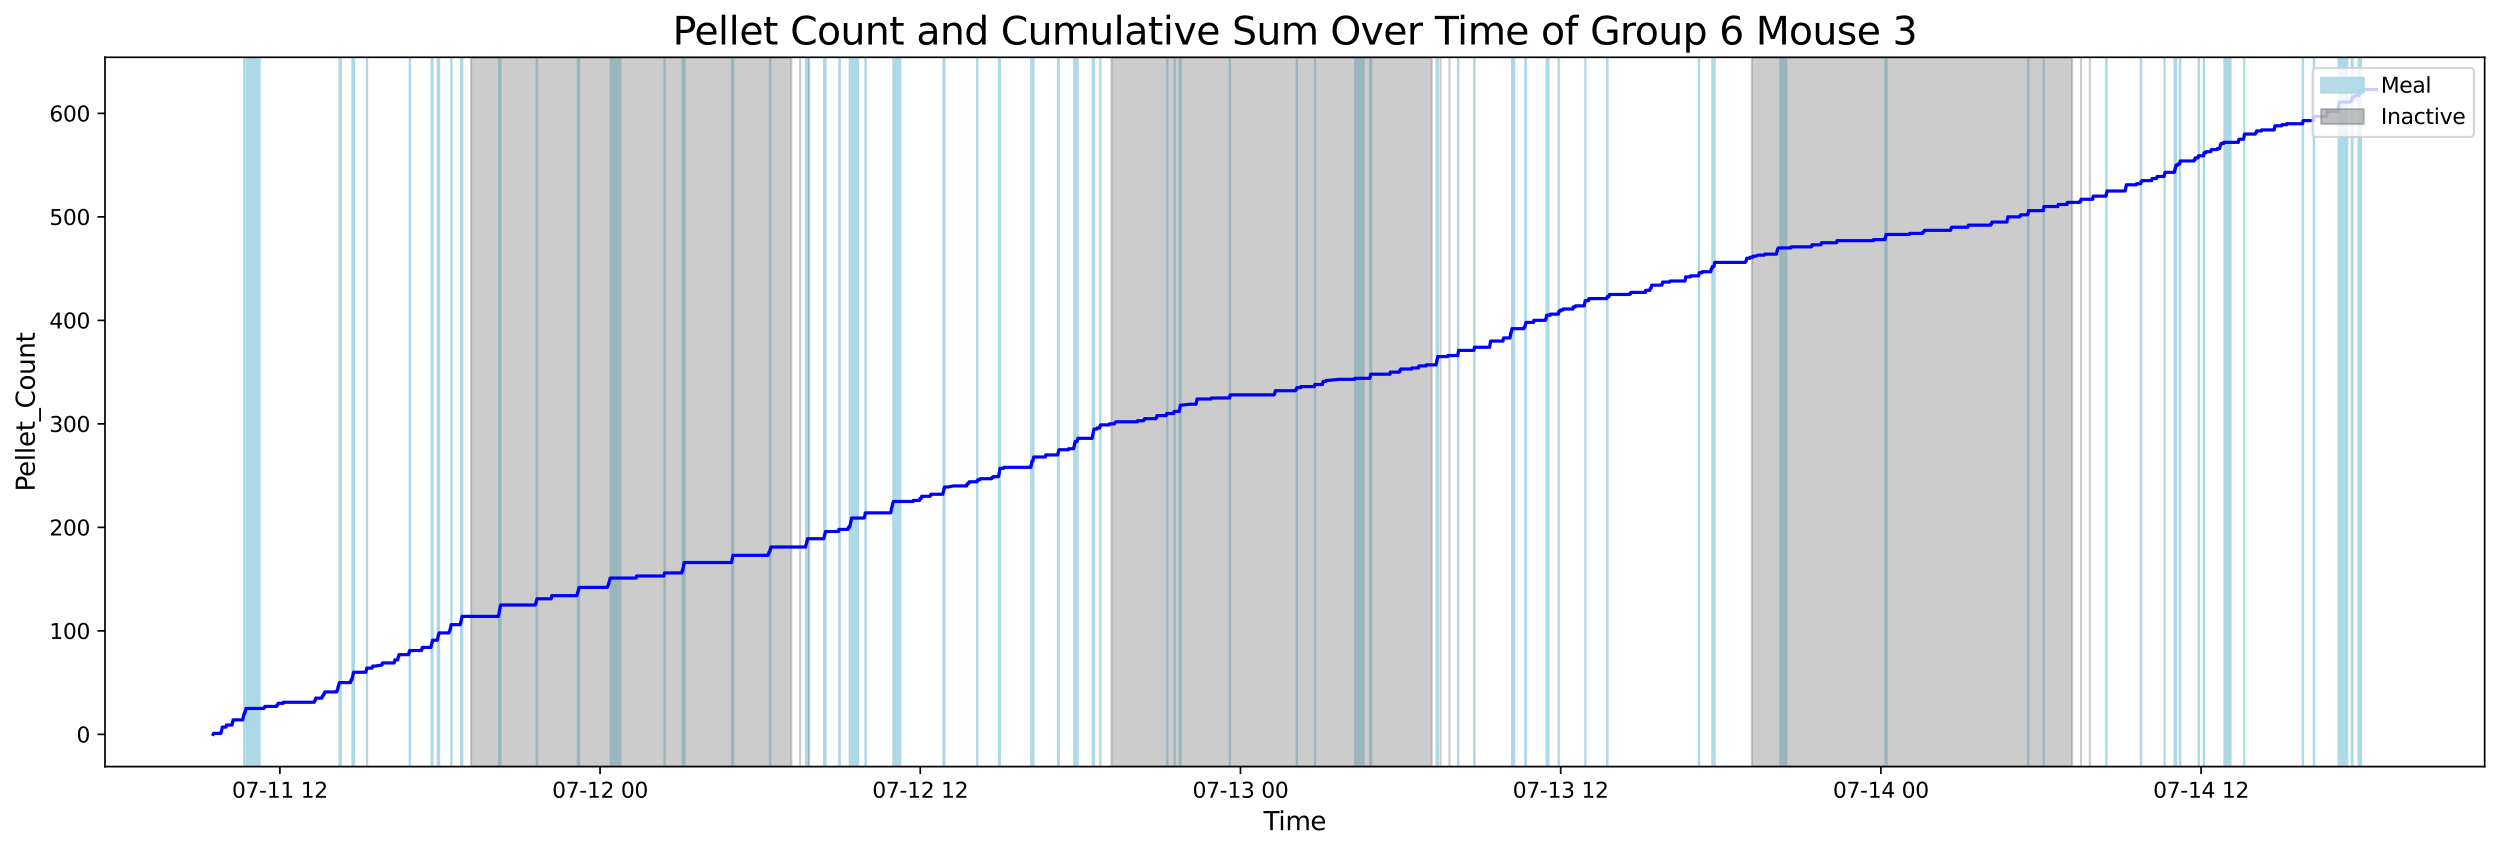 <?xml version="1.0" encoding="utf-8" standalone="no"?>
<!DOCTYPE svg PUBLIC "-//W3C//DTD SVG 1.1//EN"
  "http://www.w3.org/Graphics/SVG/1.1/DTD/svg11.dtd">
<svg xmlns:xlink="http://www.w3.org/1999/xlink" width="1172.435pt" height="399.009pt" viewBox="0 0 1172.435 399.009" xmlns="http://www.w3.org/2000/svg" version="1.1">
 <defs>
  <style type="text/css">*{stroke-linejoin: round; stroke-linecap: butt}</style>
 </defs>
 <g id="figure_1">
  <g id="patch_1">
   <path d="M 0 399.009 
L 1172.435 399.009 
L 1172.435 0 
L 0 0 
z
" style="fill: #ffffff"/>
  </g>
  <g id="axes_1">
   <g id="patch_2">
    <path d="M 49.235 359.517 
L 1165.235 359.517 
L 1165.235 26.877 
L 49.235 26.877 
z
" style="fill: #ffffff"/>
   </g>
   <g id="patch_3">
    <path d="M 114.581 359.517 
L 114.581 26.877 
L 114.495 26.877 
L 114.495 359.517 
z
" clip-path="url(#p00fc5fc6c4)" style="fill: #add8e6; stroke: #add8e6; stroke-linejoin: miter"/>
   </g>
   <g id="patch_4">
    <path d="M 121.779 359.517 
L 121.779 26.877 
L 115.518 26.877 
L 115.518 359.517 
z
" clip-path="url(#p00fc5fc6c4)" style="fill: #add8e6; stroke: #add8e6; stroke-linejoin: miter"/>
   </g>
   <g id="patch_5">
    <path d="M 159.315 359.517 
L 159.315 26.877 
L 159.296 26.877 
L 159.296 359.517 
z
" clip-path="url(#p00fc5fc6c4)" style="fill: #add8e6; stroke: #add8e6; stroke-linejoin: miter"/>
   </g>
   <g id="patch_6">
    <path d="M 159.831 359.517 
L 159.831 26.877 
L 159.444 26.877 
L 159.444 359.517 
z
" clip-path="url(#p00fc5fc6c4)" style="fill: #add8e6; stroke: #add8e6; stroke-linejoin: miter"/>
   </g>
   <g id="patch_7">
    <path d="M 165.29 359.517 
L 165.29 26.877 
L 165.444 26.877 
L 165.444 359.517 
z
" clip-path="url(#p00fc5fc6c4)" style="fill: #add8e6; stroke: #add8e6; stroke-linejoin: miter"/>
   </g>
   <g id="patch_8">
    <path d="M 165.815 359.517 
L 165.815 26.877 
L 165.985 26.877 
L 165.985 359.517 
z
" clip-path="url(#p00fc5fc6c4)" style="fill: #add8e6; stroke: #add8e6; stroke-linejoin: miter"/>
   </g>
   <g id="patch_9">
    <path d="M 172.096 359.517 
L 172.096 26.877 
L 172.14 26.877 
L 172.14 359.517 
z
" clip-path="url(#p00fc5fc6c4)" style="fill: #add8e6; stroke: #add8e6; stroke-linejoin: miter"/>
   </g>
   <g id="patch_10">
    <path d="M 192.145 359.517 
L 192.145 26.877 
L 192.287 26.877 
L 192.287 359.517 
z
" clip-path="url(#p00fc5fc6c4)" style="fill: #add8e6; stroke: #add8e6; stroke-linejoin: miter"/>
   </g>
   <g id="patch_11">
    <path d="M 202.422 359.517 
L 202.422 26.877 
L 202.54 26.877 
L 202.54 359.517 
z
" clip-path="url(#p00fc5fc6c4)" style="fill: #add8e6; stroke: #add8e6; stroke-linejoin: miter"/>
   </g>
   <g id="patch_12">
    <path d="M 202.763 359.517 
L 202.763 26.877 
L 202.805 26.877 
L 202.805 359.517 
z
" clip-path="url(#p00fc5fc6c4)" style="fill: #add8e6; stroke: #add8e6; stroke-linejoin: miter"/>
   </g>
   <g id="patch_13">
    <path d="M 205.317 359.517 
L 205.317 26.877 
L 205.471 26.877 
L 205.471 359.517 
z
" clip-path="url(#p00fc5fc6c4)" style="fill: #add8e6; stroke: #add8e6; stroke-linejoin: miter"/>
   </g>
   <g id="patch_14">
    <path d="M 205.664 359.517 
L 205.664 26.877 
L 205.75 26.877 
L 205.75 359.517 
z
" clip-path="url(#p00fc5fc6c4)" style="fill: #add8e6; stroke: #add8e6; stroke-linejoin: miter"/>
   </g>
   <g id="patch_15">
    <path d="M 205.882 359.517 
L 205.882 26.877 
L 205.936 26.877 
L 205.936 359.517 
z
" clip-path="url(#p00fc5fc6c4)" style="fill: #add8e6; stroke: #add8e6; stroke-linejoin: miter"/>
   </g>
   <g id="patch_16">
    <path d="M 211.629 359.517 
L 211.629 26.877 
L 211.745 26.877 
L 211.745 359.517 
z
" clip-path="url(#p00fc5fc6c4)" style="fill: #add8e6; stroke: #add8e6; stroke-linejoin: miter"/>
   </g>
   <g id="patch_17">
    <path d="M 216.177 359.517 
L 216.177 26.877 
L 216.33 26.877 
L 216.33 359.517 
z
" clip-path="url(#p00fc5fc6c4)" style="fill: #add8e6; stroke: #add8e6; stroke-linejoin: miter"/>
   </g>
   <g id="patch_18">
    <path d="M 216.476 359.517 
L 216.476 26.877 
L 216.556 26.877 
L 216.556 359.517 
z
" clip-path="url(#p00fc5fc6c4)" style="fill: #add8e6; stroke: #add8e6; stroke-linejoin: miter"/>
   </g>
   <g id="patch_19">
    <path d="M 216.795 359.517 
L 216.795 26.877 
L 216.788 26.877 
L 216.788 359.517 
z
" clip-path="url(#p00fc5fc6c4)" style="fill: #add8e6; stroke: #add8e6; stroke-linejoin: miter"/>
   </g>
   <g id="patch_20">
    <path d="M 234.036 359.517 
L 234.036 26.877 
L 234.227 26.877 
L 234.227 359.517 
z
" clip-path="url(#p00fc5fc6c4)" style="fill: #add8e6; stroke: #add8e6; stroke-linejoin: miter"/>
   </g>
   <g id="patch_21">
    <path d="M 234.54 359.517 
L 234.54 26.877 
L 234.735 26.877 
L 234.735 359.517 
z
" clip-path="url(#p00fc5fc6c4)" style="fill: #add8e6; stroke: #add8e6; stroke-linejoin: miter"/>
   </g>
   <g id="patch_22">
    <path d="M 251.697 359.517 
L 251.697 26.877 
L 251.885 26.877 
L 251.885 359.517 
z
" clip-path="url(#p00fc5fc6c4)" style="fill: #add8e6; stroke: #add8e6; stroke-linejoin: miter"/>
   </g>
   <g id="patch_23">
    <path d="M 270.959 359.517 
L 270.959 26.877 
L 270.945 26.877 
L 270.945 359.517 
z
" clip-path="url(#p00fc5fc6c4)" style="fill: #add8e6; stroke: #add8e6; stroke-linejoin: miter"/>
   </g>
   <g id="patch_24">
    <path d="M 271.428 359.517 
L 271.428 26.877 
L 271.607 26.877 
L 271.607 359.517 
z
" clip-path="url(#p00fc5fc6c4)" style="fill: #add8e6; stroke: #add8e6; stroke-linejoin: miter"/>
   </g>
   <g id="patch_25">
    <path d="M 290.997 359.517 
L 290.997 26.877 
L 286.403 26.877 
L 286.403 359.517 
z
" clip-path="url(#p00fc5fc6c4)" style="fill: #add8e6; stroke: #add8e6; stroke-linejoin: miter"/>
   </g>
   <g id="patch_26">
    <path d="M 311.632 359.517 
L 311.632 26.877 
L 311.712 26.877 
L 311.712 359.517 
z
" clip-path="url(#p00fc5fc6c4)" style="fill: #add8e6; stroke: #add8e6; stroke-linejoin: miter"/>
   </g>
   <g id="patch_27">
    <path d="M 320.151 359.517 
L 320.151 26.877 
L 320.245 26.877 
L 320.245 359.517 
z
" clip-path="url(#p00fc5fc6c4)" style="fill: #add8e6; stroke: #add8e6; stroke-linejoin: miter"/>
   </g>
   <g id="patch_28">
    <path d="M 320.43 359.517 
L 320.43 26.877 
L 320.598 26.877 
L 320.598 359.517 
z
" clip-path="url(#p00fc5fc6c4)" style="fill: #add8e6; stroke: #add8e6; stroke-linejoin: miter"/>
   </g>
   <g id="patch_29">
    <path d="M 320.643 359.517 
L 320.643 26.877 
L 320.733 26.877 
L 320.733 359.517 
z
" clip-path="url(#p00fc5fc6c4)" style="fill: #add8e6; stroke: #add8e6; stroke-linejoin: miter"/>
   </g>
   <g id="patch_30">
    <path d="M 321.06 359.517 
L 321.06 26.877 
L 321.118 26.877 
L 321.118 359.517 
z
" clip-path="url(#p00fc5fc6c4)" style="fill: #add8e6; stroke: #add8e6; stroke-linejoin: miter"/>
   </g>
   <g id="patch_31">
    <path d="M 343.301 359.517 
L 343.301 26.877 
L 343.414 26.877 
L 343.414 359.517 
z
" clip-path="url(#p00fc5fc6c4)" style="fill: #add8e6; stroke: #add8e6; stroke-linejoin: miter"/>
   </g>
   <g id="patch_32">
    <path d="M 343.926 359.517 
L 343.926 26.877 
L 343.881 26.877 
L 343.881 359.517 
z
" clip-path="url(#p00fc5fc6c4)" style="fill: #add8e6; stroke: #add8e6; stroke-linejoin: miter"/>
   </g>
   <g id="patch_33">
    <path d="M 361.083 359.517 
L 361.083 26.877 
L 361.262 26.877 
L 361.262 359.517 
z
" clip-path="url(#p00fc5fc6c4)" style="fill: #add8e6; stroke: #add8e6; stroke-linejoin: miter"/>
   </g>
   <g id="patch_34">
    <path d="M 377.994 359.517 
L 377.994 26.877 
L 378.074 26.877 
L 378.074 359.517 
z
" clip-path="url(#p00fc5fc6c4)" style="fill: #add8e6; stroke: #add8e6; stroke-linejoin: miter"/>
   </g>
   <g id="patch_35">
    <path d="M 378.989 359.517 
L 378.989 26.877 
L 378.785 26.877 
L 378.785 359.517 
z
" clip-path="url(#p00fc5fc6c4)" style="fill: #add8e6; stroke: #add8e6; stroke-linejoin: miter"/>
   </g>
   <g id="patch_36">
    <path d="M 386.511 359.517 
L 386.511 26.877 
L 386.658 26.877 
L 386.658 359.517 
z
" clip-path="url(#p00fc5fc6c4)" style="fill: #add8e6; stroke: #add8e6; stroke-linejoin: miter"/>
   </g>
   <g id="patch_37">
    <path d="M 387.117 359.517 
L 387.117 26.877 
L 387.142 26.877 
L 387.142 359.517 
z
" clip-path="url(#p00fc5fc6c4)" style="fill: #add8e6; stroke: #add8e6; stroke-linejoin: miter"/>
   </g>
   <g id="patch_38">
    <path d="M 393.842 359.517 
L 393.842 26.877 
L 393.601 26.877 
L 393.601 359.517 
z
" clip-path="url(#p00fc5fc6c4)" style="fill: #add8e6; stroke: #add8e6; stroke-linejoin: miter"/>
   </g>
   <g id="patch_39">
    <path d="M 398.506 359.517 
L 398.506 26.877 
L 398.553 26.877 
L 398.553 359.517 
z
" clip-path="url(#p00fc5fc6c4)" style="fill: #add8e6; stroke: #add8e6; stroke-linejoin: miter"/>
   </g>
   <g id="patch_40">
    <path d="M 402.367 359.517 
L 402.367 26.877 
L 399.536 26.877 
L 399.536 359.517 
z
" clip-path="url(#p00fc5fc6c4)" style="fill: #add8e6; stroke: #add8e6; stroke-linejoin: miter"/>
   </g>
   <g id="patch_41">
    <path d="M 406.051 359.517 
L 406.051 26.877 
L 405.87 26.877 
L 405.87 359.517 
z
" clip-path="url(#p00fc5fc6c4)" style="fill: #add8e6; stroke: #add8e6; stroke-linejoin: miter"/>
   </g>
   <g id="patch_42">
    <path d="M 422.189 359.517 
L 422.189 26.877 
L 418.963 26.877 
L 418.963 359.517 
z
" clip-path="url(#p00fc5fc6c4)" style="fill: #add8e6; stroke: #add8e6; stroke-linejoin: miter"/>
   </g>
   <g id="patch_43">
    <path d="M 442.446 359.517 
L 442.446 26.877 
L 442.639 26.877 
L 442.639 359.517 
z
" clip-path="url(#p00fc5fc6c4)" style="fill: #add8e6; stroke: #add8e6; stroke-linejoin: miter"/>
   </g>
   <g id="patch_44">
    <path d="M 442.74 359.517 
L 442.74 26.877 
L 442.888 26.877 
L 442.888 359.517 
z
" clip-path="url(#p00fc5fc6c4)" style="fill: #add8e6; stroke: #add8e6; stroke-linejoin: miter"/>
   </g>
   <g id="patch_45">
    <path d="M 458.339 359.517 
L 458.339 26.877 
L 458.256 26.877 
L 458.256 359.517 
z
" clip-path="url(#p00fc5fc6c4)" style="fill: #add8e6; stroke: #add8e6; stroke-linejoin: miter"/>
   </g>
   <g id="patch_46">
    <path d="M 468.469 359.517 
L 468.469 26.877 
L 468.578 26.877 
L 468.578 359.517 
z
" clip-path="url(#p00fc5fc6c4)" style="fill: #add8e6; stroke: #add8e6; stroke-linejoin: miter"/>
   </g>
   <g id="patch_47">
    <path d="M 468.691 359.517 
L 468.691 26.877 
L 468.879 26.877 
L 468.879 359.517 
z
" clip-path="url(#p00fc5fc6c4)" style="fill: #add8e6; stroke: #add8e6; stroke-linejoin: miter"/>
   </g>
   <g id="patch_48">
    <path d="M 483.708 359.517 
L 483.708 26.877 
L 483.605 26.877 
L 483.605 359.517 
z
" clip-path="url(#p00fc5fc6c4)" style="fill: #add8e6; stroke: #add8e6; stroke-linejoin: miter"/>
   </g>
   <g id="patch_49">
    <path d="M 483.95 359.517 
L 483.95 26.877 
L 484.039 26.877 
L 484.039 359.517 
z
" clip-path="url(#p00fc5fc6c4)" style="fill: #add8e6; stroke: #add8e6; stroke-linejoin: miter"/>
   </g>
   <g id="patch_50">
    <path d="M 484.614 359.517 
L 484.614 26.877 
L 484.665 26.877 
L 484.665 359.517 
z
" clip-path="url(#p00fc5fc6c4)" style="fill: #add8e6; stroke: #add8e6; stroke-linejoin: miter"/>
   </g>
   <g id="patch_51">
    <path d="M 496.165 359.517 
L 496.165 26.877 
L 496.271 26.877 
L 496.271 359.517 
z
" clip-path="url(#p00fc5fc6c4)" style="fill: #add8e6; stroke: #add8e6; stroke-linejoin: miter"/>
   </g>
   <g id="patch_52">
    <path d="M 496.398 359.517 
L 496.398 26.877 
L 496.54 26.877 
L 496.54 359.517 
z
" clip-path="url(#p00fc5fc6c4)" style="fill: #add8e6; stroke: #add8e6; stroke-linejoin: miter"/>
   </g>
   <g id="patch_53">
    <path d="M 503.771 359.517 
L 503.771 26.877 
L 503.926 26.877 
L 503.926 359.517 
z
" clip-path="url(#p00fc5fc6c4)" style="fill: #add8e6; stroke: #add8e6; stroke-linejoin: miter"/>
   </g>
   <g id="patch_54">
    <path d="M 504.42 359.517 
L 504.42 26.877 
L 504.498 26.877 
L 504.498 359.517 
z
" clip-path="url(#p00fc5fc6c4)" style="fill: #add8e6; stroke: #add8e6; stroke-linejoin: miter"/>
   </g>
   <g id="patch_55">
    <path d="M 505.358 359.517 
L 505.358 26.877 
L 505.415 26.877 
L 505.415 359.517 
z
" clip-path="url(#p00fc5fc6c4)" style="fill: #add8e6; stroke: #add8e6; stroke-linejoin: miter"/>
   </g>
   <g id="patch_56">
    <path d="M 512.468 359.517 
L 512.468 26.877 
L 512.651 26.877 
L 512.651 359.517 
z
" clip-path="url(#p00fc5fc6c4)" style="fill: #add8e6; stroke: #add8e6; stroke-linejoin: miter"/>
   </g>
   <g id="patch_57">
    <path d="M 512.774 359.517 
L 512.774 26.877 
L 512.901 26.877 
L 512.901 359.517 
z
" clip-path="url(#p00fc5fc6c4)" style="fill: #add8e6; stroke: #add8e6; stroke-linejoin: miter"/>
   </g>
   <g id="patch_58">
    <path d="M 513.059 359.517 
L 513.059 26.877 
L 513.12 26.877 
L 513.12 359.517 
z
" clip-path="url(#p00fc5fc6c4)" style="fill: #add8e6; stroke: #add8e6; stroke-linejoin: miter"/>
   </g>
   <g id="patch_59">
    <path d="M 515.949 359.517 
L 515.949 26.877 
L 516.073 26.877 
L 516.073 359.517 
z
" clip-path="url(#p00fc5fc6c4)" style="fill: #add8e6; stroke: #add8e6; stroke-linejoin: miter"/>
   </g>
   <g id="patch_60">
    <path d="M 547.478 359.517 
L 547.478 26.877 
L 547.346 26.877 
L 547.346 359.517 
z
" clip-path="url(#p00fc5fc6c4)" style="fill: #add8e6; stroke: #add8e6; stroke-linejoin: miter"/>
   </g>
   <g id="patch_61">
    <path d="M 550.952 359.517 
L 550.952 26.877 
L 550.9 26.877 
L 550.9 359.517 
z
" clip-path="url(#p00fc5fc6c4)" style="fill: #add8e6; stroke: #add8e6; stroke-linejoin: miter"/>
   </g>
   <g id="patch_62">
    <path d="M 553.21 359.517 
L 553.21 26.877 
L 553.343 26.877 
L 553.343 359.517 
z
" clip-path="url(#p00fc5fc6c4)" style="fill: #add8e6; stroke: #add8e6; stroke-linejoin: miter"/>
   </g>
   <g id="patch_63">
    <path d="M 553.563 359.517 
L 553.563 26.877 
L 553.691 26.877 
L 553.691 359.517 
z
" clip-path="url(#p00fc5fc6c4)" style="fill: #add8e6; stroke: #add8e6; stroke-linejoin: miter"/>
   </g>
   <g id="patch_64">
    <path d="M 576.743 359.517 
L 576.743 26.877 
L 576.836 26.877 
L 576.836 359.517 
z
" clip-path="url(#p00fc5fc6c4)" style="fill: #add8e6; stroke: #add8e6; stroke-linejoin: miter"/>
   </g>
   <g id="patch_65">
    <path d="M 608.121 359.517 
L 608.121 26.877 
L 608.228 26.877 
L 608.228 359.517 
z
" clip-path="url(#p00fc5fc6c4)" style="fill: #add8e6; stroke: #add8e6; stroke-linejoin: miter"/>
   </g>
   <g id="patch_66">
    <path d="M 616.752 359.517 
L 616.752 26.877 
L 616.692 26.877 
L 616.692 359.517 
z
" clip-path="url(#p00fc5fc6c4)" style="fill: #add8e6; stroke: #add8e6; stroke-linejoin: miter"/>
   </g>
   <g id="patch_67">
    <path d="M 639.455 359.517 
L 639.455 26.877 
L 635.527 26.877 
L 635.527 359.517 
z
" clip-path="url(#p00fc5fc6c4)" style="fill: #add8e6; stroke: #add8e6; stroke-linejoin: miter"/>
   </g>
   <g id="patch_68">
    <path d="M 642.581 359.517 
L 642.581 26.877 
L 642.671 26.877 
L 642.671 359.517 
z
" clip-path="url(#p00fc5fc6c4)" style="fill: #add8e6; stroke: #add8e6; stroke-linejoin: miter"/>
   </g>
   <g id="patch_69">
    <path d="M 643.132 359.517 
L 643.132 26.877 
L 642.83 26.877 
L 642.83 359.517 
z
" clip-path="url(#p00fc5fc6c4)" style="fill: #add8e6; stroke: #add8e6; stroke-linejoin: miter"/>
   </g>
   <g id="patch_70">
    <path d="M 673.736 359.517 
L 673.736 26.877 
L 673.899 26.877 
L 673.899 359.517 
z
" clip-path="url(#p00fc5fc6c4)" style="fill: #add8e6; stroke: #add8e6; stroke-linejoin: miter"/>
   </g>
   <g id="patch_71">
    <path d="M 674.043 359.517 
L 674.043 26.877 
L 674.106 26.877 
L 674.106 359.517 
z
" clip-path="url(#p00fc5fc6c4)" style="fill: #add8e6; stroke: #add8e6; stroke-linejoin: miter"/>
   </g>
   <g id="patch_72">
    <path d="M 674.329 359.517 
L 674.329 26.877 
L 674.234 26.877 
L 674.234 359.517 
z
" clip-path="url(#p00fc5fc6c4)" style="fill: #add8e6; stroke: #add8e6; stroke-linejoin: miter"/>
   </g>
   <g id="patch_73">
    <path d="M 683.815 359.517 
L 683.815 26.877 
L 683.903 26.877 
L 683.903 359.517 
z
" clip-path="url(#p00fc5fc6c4)" style="fill: #add8e6; stroke: #add8e6; stroke-linejoin: miter"/>
   </g>
   <g id="patch_74">
    <path d="M 691.363 359.517 
L 691.363 26.877 
L 691.546 26.877 
L 691.546 359.517 
z
" clip-path="url(#p00fc5fc6c4)" style="fill: #add8e6; stroke: #add8e6; stroke-linejoin: miter"/>
   </g>
   <g id="patch_75">
    <path d="M 710.06 359.517 
L 710.06 26.877 
L 709.095 26.877 
L 709.095 359.517 
z
" clip-path="url(#p00fc5fc6c4)" style="fill: #add8e6; stroke: #add8e6; stroke-linejoin: miter"/>
   </g>
   <g id="patch_76">
    <path d="M 715.364 359.517 
L 715.364 26.877 
L 715.404 26.877 
L 715.404 359.517 
z
" clip-path="url(#p00fc5fc6c4)" style="fill: #add8e6; stroke: #add8e6; stroke-linejoin: miter"/>
   </g>
   <g id="patch_77">
    <path d="M 715.576 359.517 
L 715.576 26.877 
L 715.662 26.877 
L 715.662 359.517 
z
" clip-path="url(#p00fc5fc6c4)" style="fill: #add8e6; stroke: #add8e6; stroke-linejoin: miter"/>
   </g>
   <g id="patch_78">
    <path d="M 726.194 359.517 
L 726.194 26.877 
L 725.35 26.877 
L 725.35 359.517 
z
" clip-path="url(#p00fc5fc6c4)" style="fill: #add8e6; stroke: #add8e6; stroke-linejoin: miter"/>
   </g>
   <g id="patch_79">
    <path d="M 730.971 359.517 
L 730.971 26.877 
L 731.011 26.877 
L 731.011 359.517 
z
" clip-path="url(#p00fc5fc6c4)" style="fill: #add8e6; stroke: #add8e6; stroke-linejoin: miter"/>
   </g>
   <g id="patch_80">
    <path d="M 743.503 359.517 
L 743.503 26.877 
L 743.474 26.877 
L 743.474 359.517 
z
" clip-path="url(#p00fc5fc6c4)" style="fill: #add8e6; stroke: #add8e6; stroke-linejoin: miter"/>
   </g>
   <g id="patch_81">
    <path d="M 753.696 359.517 
L 753.696 26.877 
L 753.886 26.877 
L 753.886 359.517 
z
" clip-path="url(#p00fc5fc6c4)" style="fill: #add8e6; stroke: #add8e6; stroke-linejoin: miter"/>
   </g>
   <g id="patch_82">
    <path d="M 796.754 359.517 
L 796.754 26.877 
L 796.836 26.877 
L 796.836 359.517 
z
" clip-path="url(#p00fc5fc6c4)" style="fill: #add8e6; stroke: #add8e6; stroke-linejoin: miter"/>
   </g>
   <g id="patch_83">
    <path d="M 803.042 359.517 
L 803.042 26.877 
L 803.095 26.877 
L 803.095 359.517 
z
" clip-path="url(#p00fc5fc6c4)" style="fill: #add8e6; stroke: #add8e6; stroke-linejoin: miter"/>
   </g>
   <g id="patch_84">
    <path d="M 803.932 359.517 
L 803.932 26.877 
L 804.119 26.877 
L 804.119 359.517 
z
" clip-path="url(#p00fc5fc6c4)" style="fill: #add8e6; stroke: #add8e6; stroke-linejoin: miter"/>
   </g>
   <g id="patch_85">
    <path d="M 837.77 359.517 
L 837.77 26.877 
L 834.949 26.877 
L 834.949 359.517 
z
" clip-path="url(#p00fc5fc6c4)" style="fill: #add8e6; stroke: #add8e6; stroke-linejoin: miter"/>
   </g>
   <g id="patch_86">
    <path d="M 884.177 359.517 
L 884.177 26.877 
L 884.305 26.877 
L 884.305 359.517 
z
" clip-path="url(#p00fc5fc6c4)" style="fill: #add8e6; stroke: #add8e6; stroke-linejoin: miter"/>
   </g>
   <g id="patch_87">
    <path d="M 884.786 359.517 
L 884.786 26.877 
L 884.556 26.877 
L 884.556 359.517 
z
" clip-path="url(#p00fc5fc6c4)" style="fill: #add8e6; stroke: #add8e6; stroke-linejoin: miter"/>
   </g>
   <g id="patch_88">
    <path d="M 951.115 359.517 
L 951.115 26.877 
L 951.224 26.877 
L 951.224 359.517 
z
" clip-path="url(#p00fc5fc6c4)" style="fill: #add8e6; stroke: #add8e6; stroke-linejoin: miter"/>
   </g>
   <g id="patch_89">
    <path d="M 958.486 359.517 
L 958.486 26.877 
L 958.522 26.877 
L 958.522 359.517 
z
" clip-path="url(#p00fc5fc6c4)" style="fill: #add8e6; stroke: #add8e6; stroke-linejoin: miter"/>
   </g>
   <g id="patch_90">
    <path d="M 987.759 359.517 
L 987.759 26.877 
L 987.905 26.877 
L 987.905 359.517 
z
" clip-path="url(#p00fc5fc6c4)" style="fill: #add8e6; stroke: #add8e6; stroke-linejoin: miter"/>
   </g>
   <g id="patch_91">
    <path d="M 1003.965 359.517 
L 1003.965 26.877 
L 1004.145 26.877 
L 1004.145 359.517 
z
" clip-path="url(#p00fc5fc6c4)" style="fill: #add8e6; stroke: #add8e6; stroke-linejoin: miter"/>
   </g>
   <g id="patch_92">
    <path d="M 1015.094 359.517 
L 1015.094 26.877 
L 1015.149 26.877 
L 1015.149 359.517 
z
" clip-path="url(#p00fc5fc6c4)" style="fill: #add8e6; stroke: #add8e6; stroke-linejoin: miter"/>
   </g>
   <g id="patch_93">
    <path d="M 1019.795 359.517 
L 1019.795 26.877 
L 1019.929 26.877 
L 1019.929 359.517 
z
" clip-path="url(#p00fc5fc6c4)" style="fill: #add8e6; stroke: #add8e6; stroke-linejoin: miter"/>
   </g>
   <g id="patch_94">
    <path d="M 1020.258 359.517 
L 1020.258 26.877 
L 1020.312 26.877 
L 1020.312 359.517 
z
" clip-path="url(#p00fc5fc6c4)" style="fill: #add8e6; stroke: #add8e6; stroke-linejoin: miter"/>
   </g>
   <g id="patch_95">
    <path d="M 1020.581 359.517 
L 1020.581 26.877 
L 1020.585 26.877 
L 1020.585 359.517 
z
" clip-path="url(#p00fc5fc6c4)" style="fill: #add8e6; stroke: #add8e6; stroke-linejoin: miter"/>
   </g>
   <g id="patch_96">
    <path d="M 1022.281 359.517 
L 1022.281 26.877 
L 1022.474 26.877 
L 1022.474 359.517 
z
" clip-path="url(#p00fc5fc6c4)" style="fill: #add8e6; stroke: #add8e6; stroke-linejoin: miter"/>
   </g>
   <g id="patch_97">
    <path d="M 1031.233 359.517 
L 1031.233 26.877 
L 1031.12 26.877 
L 1031.12 359.517 
z
" clip-path="url(#p00fc5fc6c4)" style="fill: #add8e6; stroke: #add8e6; stroke-linejoin: miter"/>
   </g>
   <g id="patch_98">
    <path d="M 1033.532 359.517 
L 1033.532 26.877 
L 1033.629 26.877 
L 1033.629 359.517 
z
" clip-path="url(#p00fc5fc6c4)" style="fill: #add8e6; stroke: #add8e6; stroke-linejoin: miter"/>
   </g>
   <g id="patch_99">
    <path d="M 1046.083 359.517 
L 1046.083 26.877 
L 1043.188 26.877 
L 1043.188 359.517 
z
" clip-path="url(#p00fc5fc6c4)" style="fill: #add8e6; stroke: #add8e6; stroke-linejoin: miter"/>
   </g>
   <g id="patch_100">
    <path d="M 1052.496 359.517 
L 1052.496 26.877 
L 1052.516 26.877 
L 1052.516 359.517 
z
" clip-path="url(#p00fc5fc6c4)" style="fill: #add8e6; stroke: #add8e6; stroke-linejoin: miter"/>
   </g>
   <g id="patch_101">
    <path d="M 1079.957 359.517 
L 1079.957 26.877 
L 1080.053 26.877 
L 1080.053 359.517 
z
" clip-path="url(#p00fc5fc6c4)" style="fill: #add8e6; stroke: #add8e6; stroke-linejoin: miter"/>
   </g>
   <g id="patch_102">
    <path d="M 1085.102 359.517 
L 1085.102 26.877 
L 1085.259 26.877 
L 1085.259 359.517 
z
" clip-path="url(#p00fc5fc6c4)" style="fill: #add8e6; stroke: #add8e6; stroke-linejoin: miter"/>
   </g>
   <g id="patch_103">
    <path d="M 1096.761 359.517 
L 1096.761 26.877 
L 1096.837 26.877 
L 1096.837 359.517 
z
" clip-path="url(#p00fc5fc6c4)" style="fill: #add8e6; stroke: #add8e6; stroke-linejoin: miter"/>
   </g>
   <g id="patch_104">
    <path d="M 1097.133 359.517 
L 1097.133 26.877 
L 1097.007 26.877 
L 1097.007 359.517 
z
" clip-path="url(#p00fc5fc6c4)" style="fill: #add8e6; stroke: #add8e6; stroke-linejoin: miter"/>
   </g>
   <g id="patch_105">
    <path d="M 1100.795 359.517 
L 1100.795 26.877 
L 1097.397 26.877 
L 1097.397 359.517 
z
" clip-path="url(#p00fc5fc6c4)" style="fill: #add8e6; stroke: #add8e6; stroke-linejoin: miter"/>
   </g>
   <g id="patch_106">
    <path d="M 1102.896 359.517 
L 1102.896 26.877 
L 1103.068 26.877 
L 1103.068 359.517 
z
" clip-path="url(#p00fc5fc6c4)" style="fill: #add8e6; stroke: #add8e6; stroke-linejoin: miter"/>
   </g>
   <g id="patch_107">
    <path d="M 1103.131 359.517 
L 1103.131 26.877 
L 1103.239 26.877 
L 1103.239 359.517 
z
" clip-path="url(#p00fc5fc6c4)" style="fill: #add8e6; stroke: #add8e6; stroke-linejoin: miter"/>
   </g>
   <g id="patch_108">
    <path d="M 1106.121 359.517 
L 1106.121 26.877 
L 1106.304 26.877 
L 1106.304 359.517 
z
" clip-path="url(#p00fc5fc6c4)" style="fill: #add8e6; stroke: #add8e6; stroke-linejoin: miter"/>
   </g>
   <g id="patch_109">
    <path d="M 1107.246 359.517 
L 1107.246 26.877 
L 1107.274 26.877 
L 1107.274 359.517 
z
" clip-path="url(#p00fc5fc6c4)" style="fill: #add8e6; stroke: #add8e6; stroke-linejoin: miter"/>
   </g>
   <g id="patch_110">
    <path d="M 220.929 359.517 
L 220.929 26.877 
L 371.094 26.877 
L 371.094 359.517 
z
" clip-path="url(#p00fc5fc6c4)" style="fill: #808080; opacity: 0.4; stroke: #808080; stroke-linejoin: miter"/>
   </g>
   <g id="patch_111">
    <path d="M 375.265 26.877 
L 375.265 26.877 
L 375.265 359.517 
" clip-path="url(#p00fc5fc6c4)" style="fill: #808080; opacity: 0.4; stroke: #808080; stroke-linejoin: miter"/>
   </g>
   <g id="patch_112">
    <path d="M 379.436 26.877 
L 379.436 26.877 
L 379.436 359.517 
" clip-path="url(#p00fc5fc6c4)" style="fill: #808080; opacity: 0.4; stroke: #808080; stroke-linejoin: miter"/>
   </g>
   <g id="patch_113">
    <path d="M 521.259 359.517 
L 521.259 26.877 
L 671.424 26.877 
L 671.424 359.517 
z
" clip-path="url(#p00fc5fc6c4)" style="fill: #808080; opacity: 0.4; stroke: #808080; stroke-linejoin: miter"/>
   </g>
   <g id="patch_114">
    <path d="M 675.595 26.877 
L 675.595 26.877 
L 675.595 359.517 
" clip-path="url(#p00fc5fc6c4)" style="fill: #808080; opacity: 0.4; stroke: #808080; stroke-linejoin: miter"/>
   </g>
   <g id="patch_115">
    <path d="M 679.766 26.877 
L 679.766 26.877 
L 679.766 359.517 
" clip-path="url(#p00fc5fc6c4)" style="fill: #808080; opacity: 0.4; stroke: #808080; stroke-linejoin: miter"/>
   </g>
   <g id="patch_116">
    <path d="M 821.589 359.517 
L 821.589 26.877 
L 971.754 26.877 
L 971.754 359.517 
z
" clip-path="url(#p00fc5fc6c4)" style="fill: #808080; opacity: 0.4; stroke: #808080; stroke-linejoin: miter"/>
   </g>
   <g id="patch_117">
    <path d="M 975.925 26.877 
L 975.925 26.877 
L 975.925 359.517 
" clip-path="url(#p00fc5fc6c4)" style="fill: #808080; opacity: 0.4; stroke: #808080; stroke-linejoin: miter"/>
   </g>
   <g id="patch_118">
    <path d="M 980.096 26.877 
L 980.096 26.877 
L 980.096 359.517 
" clip-path="url(#p00fc5fc6c4)" style="fill: #808080; opacity: 0.4; stroke: #808080; stroke-linejoin: miter"/>
   </g>
   <g id="matplotlib.axis_1">
    <g id="xtick_1">
     <g id="line2d_1">
      <defs>
       <path id="m2cf4ae5c7e" d="M 0 0 
L 0 3.5 
" style="stroke: #000000; stroke-width: 0.8"/>
      </defs>
      <g>
       <use xlink:href="#m2cf4ae5c7e" x="131.254" y="359.517" style="stroke: #000000; stroke-width: 0.8"/>
      </g>
     </g>
     <g id="text_1">
      <!-- 07-11 12 -->
      <g transform="translate(108.773 374.116) scale(0.1 -0.1)">
       <defs>
        <path id="DejaVuSans-30" d="M 2034 4250 
Q 1547 4250 1301 3770 
Q 1056 3291 1056 2328 
Q 1056 1369 1301 889 
Q 1547 409 2034 409 
Q 2525 409 2770 889 
Q 3016 1369 3016 2328 
Q 3016 3291 2770 3770 
Q 2525 4250 2034 4250 
z
M 2034 4750 
Q 2819 4750 3233 4129 
Q 3647 3509 3647 2328 
Q 3647 1150 3233 529 
Q 2819 -91 2034 -91 
Q 1250 -91 836 529 
Q 422 1150 422 2328 
Q 422 3509 836 4129 
Q 1250 4750 2034 4750 
z
" transform="scale(0.016)"/>
        <path id="DejaVuSans-37" d="M 525 4666 
L 3525 4666 
L 3525 4397 
L 1831 0 
L 1172 0 
L 2766 4134 
L 525 4134 
L 525 4666 
z
" transform="scale(0.016)"/>
        <path id="DejaVuSans-2d" d="M 313 2009 
L 1997 2009 
L 1997 1497 
L 313 1497 
L 313 2009 
z
" transform="scale(0.016)"/>
        <path id="DejaVuSans-31" d="M 794 531 
L 1825 531 
L 1825 4091 
L 703 3866 
L 703 4441 
L 1819 4666 
L 2450 4666 
L 2450 531 
L 3481 531 
L 3481 0 
L 794 0 
L 794 531 
z
" transform="scale(0.016)"/>
        <path id="DejaVuSans-20" transform="scale(0.016)"/>
        <path id="DejaVuSans-32" d="M 1228 531 
L 3431 531 
L 3431 0 
L 469 0 
L 469 531 
Q 828 903 1448 1529 
Q 2069 2156 2228 2338 
Q 2531 2678 2651 2914 
Q 2772 3150 2772 3378 
Q 2772 3750 2511 3984 
Q 2250 4219 1831 4219 
Q 1534 4219 1204 4116 
Q 875 4013 500 3803 
L 500 4441 
Q 881 4594 1212 4672 
Q 1544 4750 1819 4750 
Q 2544 4750 2975 4387 
Q 3406 4025 3406 3419 
Q 3406 3131 3298 2873 
Q 3191 2616 2906 2266 
Q 2828 2175 2409 1742 
Q 1991 1309 1228 531 
z
" transform="scale(0.016)"/>
       </defs>
       <use xlink:href="#DejaVuSans-30"/>
       <use xlink:href="#DejaVuSans-37" x="63.623"/>
       <use xlink:href="#DejaVuSans-2d" x="127.246"/>
       <use xlink:href="#DejaVuSans-31" x="163.33"/>
       <use xlink:href="#DejaVuSans-31" x="226.953"/>
       <use xlink:href="#DejaVuSans-20" x="290.576"/>
       <use xlink:href="#DejaVuSans-31" x="322.363"/>
       <use xlink:href="#DejaVuSans-32" x="385.986"/>
      </g>
     </g>
    </g>
    <g id="xtick_2">
     <g id="line2d_2">
      <g>
       <use xlink:href="#m2cf4ae5c7e" x="281.419" y="359.517" style="stroke: #000000; stroke-width: 0.8"/>
      </g>
     </g>
     <g id="text_2">
      <!-- 07-12 00 -->
      <g transform="translate(258.938 374.116) scale(0.1 -0.1)">
       <use xlink:href="#DejaVuSans-30"/>
       <use xlink:href="#DejaVuSans-37" x="63.623"/>
       <use xlink:href="#DejaVuSans-2d" x="127.246"/>
       <use xlink:href="#DejaVuSans-31" x="163.33"/>
       <use xlink:href="#DejaVuSans-32" x="226.953"/>
       <use xlink:href="#DejaVuSans-20" x="290.576"/>
       <use xlink:href="#DejaVuSans-30" x="322.363"/>
       <use xlink:href="#DejaVuSans-30" x="385.986"/>
      </g>
     </g>
    </g>
    <g id="xtick_3">
     <g id="line2d_3">
      <g>
       <use xlink:href="#m2cf4ae5c7e" x="431.584" y="359.517" style="stroke: #000000; stroke-width: 0.8"/>
      </g>
     </g>
     <g id="text_3">
      <!-- 07-12 12 -->
      <g transform="translate(409.103 374.116) scale(0.1 -0.1)">
       <use xlink:href="#DejaVuSans-30"/>
       <use xlink:href="#DejaVuSans-37" x="63.623"/>
       <use xlink:href="#DejaVuSans-2d" x="127.246"/>
       <use xlink:href="#DejaVuSans-31" x="163.33"/>
       <use xlink:href="#DejaVuSans-32" x="226.953"/>
       <use xlink:href="#DejaVuSans-20" x="290.576"/>
       <use xlink:href="#DejaVuSans-31" x="322.363"/>
       <use xlink:href="#DejaVuSans-32" x="385.986"/>
      </g>
     </g>
    </g>
    <g id="xtick_4">
     <g id="line2d_4">
      <g>
       <use xlink:href="#m2cf4ae5c7e" x="581.749" y="359.517" style="stroke: #000000; stroke-width: 0.8"/>
      </g>
     </g>
     <g id="text_4">
      <!-- 07-13 00 -->
      <g transform="translate(559.268 374.116) scale(0.1 -0.1)">
       <defs>
        <path id="DejaVuSans-33" d="M 2597 2516 
Q 3050 2419 3304 2112 
Q 3559 1806 3559 1356 
Q 3559 666 3084 287 
Q 2609 -91 1734 -91 
Q 1441 -91 1130 -33 
Q 819 25 488 141 
L 488 750 
Q 750 597 1062 519 
Q 1375 441 1716 441 
Q 2309 441 2620 675 
Q 2931 909 2931 1356 
Q 2931 1769 2642 2001 
Q 2353 2234 1838 2234 
L 1294 2234 
L 1294 2753 
L 1863 2753 
Q 2328 2753 2575 2939 
Q 2822 3125 2822 3475 
Q 2822 3834 2567 4026 
Q 2313 4219 1838 4219 
Q 1578 4219 1281 4162 
Q 984 4106 628 3988 
L 628 4550 
Q 988 4650 1302 4700 
Q 1616 4750 1894 4750 
Q 2613 4750 3031 4423 
Q 3450 4097 3450 3541 
Q 3450 3153 3228 2886 
Q 3006 2619 2597 2516 
z
" transform="scale(0.016)"/>
       </defs>
       <use xlink:href="#DejaVuSans-30"/>
       <use xlink:href="#DejaVuSans-37" x="63.623"/>
       <use xlink:href="#DejaVuSans-2d" x="127.246"/>
       <use xlink:href="#DejaVuSans-31" x="163.33"/>
       <use xlink:href="#DejaVuSans-33" x="226.953"/>
       <use xlink:href="#DejaVuSans-20" x="290.576"/>
       <use xlink:href="#DejaVuSans-30" x="322.363"/>
       <use xlink:href="#DejaVuSans-30" x="385.986"/>
      </g>
     </g>
    </g>
    <g id="xtick_5">
     <g id="line2d_5">
      <g>
       <use xlink:href="#m2cf4ae5c7e" x="731.914" y="359.517" style="stroke: #000000; stroke-width: 0.8"/>
      </g>
     </g>
     <g id="text_5">
      <!-- 07-13 12 -->
      <g transform="translate(709.433 374.116) scale(0.1 -0.1)">
       <use xlink:href="#DejaVuSans-30"/>
       <use xlink:href="#DejaVuSans-37" x="63.623"/>
       <use xlink:href="#DejaVuSans-2d" x="127.246"/>
       <use xlink:href="#DejaVuSans-31" x="163.33"/>
       <use xlink:href="#DejaVuSans-33" x="226.953"/>
       <use xlink:href="#DejaVuSans-20" x="290.576"/>
       <use xlink:href="#DejaVuSans-31" x="322.363"/>
       <use xlink:href="#DejaVuSans-32" x="385.986"/>
      </g>
     </g>
    </g>
    <g id="xtick_6">
     <g id="line2d_6">
      <g>
       <use xlink:href="#m2cf4ae5c7e" x="882.079" y="359.517" style="stroke: #000000; stroke-width: 0.8"/>
      </g>
     </g>
     <g id="text_6">
      <!-- 07-14 00 -->
      <g transform="translate(859.598 374.116) scale(0.1 -0.1)">
       <defs>
        <path id="DejaVuSans-34" d="M 2419 4116 
L 825 1625 
L 2419 1625 
L 2419 4116 
z
M 2253 4666 
L 3047 4666 
L 3047 1625 
L 3713 1625 
L 3713 1100 
L 3047 1100 
L 3047 0 
L 2419 0 
L 2419 1100 
L 313 1100 
L 313 1709 
L 2253 4666 
z
" transform="scale(0.016)"/>
       </defs>
       <use xlink:href="#DejaVuSans-30"/>
       <use xlink:href="#DejaVuSans-37" x="63.623"/>
       <use xlink:href="#DejaVuSans-2d" x="127.246"/>
       <use xlink:href="#DejaVuSans-31" x="163.33"/>
       <use xlink:href="#DejaVuSans-34" x="226.953"/>
       <use xlink:href="#DejaVuSans-20" x="290.576"/>
       <use xlink:href="#DejaVuSans-30" x="322.363"/>
       <use xlink:href="#DejaVuSans-30" x="385.986"/>
      </g>
     </g>
    </g>
    <g id="xtick_7">
     <g id="line2d_7">
      <g>
       <use xlink:href="#m2cf4ae5c7e" x="1032.244" y="359.517" style="stroke: #000000; stroke-width: 0.8"/>
      </g>
     </g>
     <g id="text_7">
      <!-- 07-14 12 -->
      <g transform="translate(1009.763 374.116) scale(0.1 -0.1)">
       <use xlink:href="#DejaVuSans-30"/>
       <use xlink:href="#DejaVuSans-37" x="63.623"/>
       <use xlink:href="#DejaVuSans-2d" x="127.246"/>
       <use xlink:href="#DejaVuSans-31" x="163.33"/>
       <use xlink:href="#DejaVuSans-34" x="226.953"/>
       <use xlink:href="#DejaVuSans-20" x="290.576"/>
       <use xlink:href="#DejaVuSans-31" x="322.363"/>
       <use xlink:href="#DejaVuSans-32" x="385.986"/>
      </g>
     </g>
    </g>
    <g id="text_8">
     <!-- Time -->
     <g transform="translate(592.555 389.313) scale(0.12 -0.12)">
      <defs>
       <path id="DejaVuSans-54" d="M -19 4666 
L 3928 4666 
L 3928 4134 
L 2272 4134 
L 2272 0 
L 1638 0 
L 1638 4134 
L -19 4134 
L -19 4666 
z
" transform="scale(0.016)"/>
       <path id="DejaVuSans-69" d="M 603 3500 
L 1178 3500 
L 1178 0 
L 603 0 
L 603 3500 
z
M 603 4863 
L 1178 4863 
L 1178 4134 
L 603 4134 
L 603 4863 
z
" transform="scale(0.016)"/>
       <path id="DejaVuSans-6d" d="M 3328 2828 
Q 3544 3216 3844 3400 
Q 4144 3584 4550 3584 
Q 5097 3584 5394 3201 
Q 5691 2819 5691 2113 
L 5691 0 
L 5113 0 
L 5113 2094 
Q 5113 2597 4934 2840 
Q 4756 3084 4391 3084 
Q 3944 3084 3684 2787 
Q 3425 2491 3425 1978 
L 3425 0 
L 2847 0 
L 2847 2094 
Q 2847 2600 2669 2842 
Q 2491 3084 2119 3084 
Q 1678 3084 1418 2786 
Q 1159 2488 1159 1978 
L 1159 0 
L 581 0 
L 581 3500 
L 1159 3500 
L 1159 2956 
Q 1356 3278 1631 3431 
Q 1906 3584 2284 3584 
Q 2666 3584 2933 3390 
Q 3200 3197 3328 2828 
z
" transform="scale(0.016)"/>
       <path id="DejaVuSans-65" d="M 3597 1894 
L 3597 1613 
L 953 1613 
Q 991 1019 1311 708 
Q 1631 397 2203 397 
Q 2534 397 2845 478 
Q 3156 559 3463 722 
L 3463 178 
Q 3153 47 2828 -22 
Q 2503 -91 2169 -91 
Q 1331 -91 842 396 
Q 353 884 353 1716 
Q 353 2575 817 3079 
Q 1281 3584 2069 3584 
Q 2775 3584 3186 3129 
Q 3597 2675 3597 1894 
z
M 3022 2063 
Q 3016 2534 2758 2815 
Q 2500 3097 2075 3097 
Q 1594 3097 1305 2825 
Q 1016 2553 972 2059 
L 3022 2063 
z
" transform="scale(0.016)"/>
      </defs>
      <use xlink:href="#DejaVuSans-54"/>
      <use xlink:href="#DejaVuSans-69" x="57.959"/>
      <use xlink:href="#DejaVuSans-6d" x="85.742"/>
      <use xlink:href="#DejaVuSans-65" x="183.154"/>
     </g>
    </g>
   </g>
   <g id="matplotlib.axis_2">
    <g id="ytick_1">
     <g id="line2d_8">
      <defs>
       <path id="mb31fffb402" d="M 0 0 
L -3.5 0 
" style="stroke: #000000; stroke-width: 0.8"/>
      </defs>
      <g>
       <use xlink:href="#mb31fffb402" x="49.235" y="344.397" style="stroke: #000000; stroke-width: 0.8"/>
      </g>
     </g>
     <g id="text_9">
      <!-- 0 -->
      <g transform="translate(35.873 348.196) scale(0.1 -0.1)">
       <use xlink:href="#DejaVuSans-30"/>
      </g>
     </g>
    </g>
    <g id="ytick_2">
     <g id="line2d_9">
      <g>
       <use xlink:href="#mb31fffb402" x="49.235" y="295.858" style="stroke: #000000; stroke-width: 0.8"/>
      </g>
     </g>
     <g id="text_10">
      <!-- 100 -->
      <g transform="translate(23.148 299.657) scale(0.1 -0.1)">
       <use xlink:href="#DejaVuSans-31"/>
       <use xlink:href="#DejaVuSans-30" x="63.623"/>
       <use xlink:href="#DejaVuSans-30" x="127.246"/>
      </g>
     </g>
    </g>
    <g id="ytick_3">
     <g id="line2d_10">
      <g>
       <use xlink:href="#mb31fffb402" x="49.235" y="247.319" style="stroke: #000000; stroke-width: 0.8"/>
      </g>
     </g>
     <g id="text_11">
      <!-- 200 -->
      <g transform="translate(23.148 251.118) scale(0.1 -0.1)">
       <use xlink:href="#DejaVuSans-32"/>
       <use xlink:href="#DejaVuSans-30" x="63.623"/>
       <use xlink:href="#DejaVuSans-30" x="127.246"/>
      </g>
     </g>
    </g>
    <g id="ytick_4">
     <g id="line2d_11">
      <g>
       <use xlink:href="#mb31fffb402" x="49.235" y="198.779" style="stroke: #000000; stroke-width: 0.8"/>
      </g>
     </g>
     <g id="text_12">
      <!-- 300 -->
      <g transform="translate(23.148 202.578) scale(0.1 -0.1)">
       <use xlink:href="#DejaVuSans-33"/>
       <use xlink:href="#DejaVuSans-30" x="63.623"/>
       <use xlink:href="#DejaVuSans-30" x="127.246"/>
      </g>
     </g>
    </g>
    <g id="ytick_5">
     <g id="line2d_12">
      <g>
       <use xlink:href="#mb31fffb402" x="49.235" y="150.24" style="stroke: #000000; stroke-width: 0.8"/>
      </g>
     </g>
     <g id="text_13">
      <!-- 400 -->
      <g transform="translate(23.148 154.039) scale(0.1 -0.1)">
       <use xlink:href="#DejaVuSans-34"/>
       <use xlink:href="#DejaVuSans-30" x="63.623"/>
       <use xlink:href="#DejaVuSans-30" x="127.246"/>
      </g>
     </g>
    </g>
    <g id="ytick_6">
     <g id="line2d_13">
      <g>
       <use xlink:href="#mb31fffb402" x="49.235" y="101.701" style="stroke: #000000; stroke-width: 0.8"/>
      </g>
     </g>
     <g id="text_14">
      <!-- 500 -->
      <g transform="translate(23.148 105.5) scale(0.1 -0.1)">
       <defs>
        <path id="DejaVuSans-35" d="M 691 4666 
L 3169 4666 
L 3169 4134 
L 1269 4134 
L 1269 2991 
Q 1406 3038 1543 3061 
Q 1681 3084 1819 3084 
Q 2600 3084 3056 2656 
Q 3513 2228 3513 1497 
Q 3513 744 3044 326 
Q 2575 -91 1722 -91 
Q 1428 -91 1123 -41 
Q 819 9 494 109 
L 494 744 
Q 775 591 1075 516 
Q 1375 441 1709 441 
Q 2250 441 2565 725 
Q 2881 1009 2881 1497 
Q 2881 1984 2565 2268 
Q 2250 2553 1709 2553 
Q 1456 2553 1204 2497 
Q 953 2441 691 2322 
L 691 4666 
z
" transform="scale(0.016)"/>
       </defs>
       <use xlink:href="#DejaVuSans-35"/>
       <use xlink:href="#DejaVuSans-30" x="63.623"/>
       <use xlink:href="#DejaVuSans-30" x="127.246"/>
      </g>
     </g>
    </g>
    <g id="ytick_7">
     <g id="line2d_14">
      <g>
       <use xlink:href="#mb31fffb402" x="49.235" y="53.161" style="stroke: #000000; stroke-width: 0.8"/>
      </g>
     </g>
     <g id="text_15">
      <!-- 600 -->
      <g transform="translate(23.148 56.96) scale(0.1 -0.1)">
       <defs>
        <path id="DejaVuSans-36" d="M 2113 2584 
Q 1688 2584 1439 2293 
Q 1191 2003 1191 1497 
Q 1191 994 1439 701 
Q 1688 409 2113 409 
Q 2538 409 2786 701 
Q 3034 994 3034 1497 
Q 3034 2003 2786 2293 
Q 2538 2584 2113 2584 
z
M 3366 4563 
L 3366 3988 
Q 3128 4100 2886 4159 
Q 2644 4219 2406 4219 
Q 1781 4219 1451 3797 
Q 1122 3375 1075 2522 
Q 1259 2794 1537 2939 
Q 1816 3084 2150 3084 
Q 2853 3084 3261 2657 
Q 3669 2231 3669 1497 
Q 3669 778 3244 343 
Q 2819 -91 2113 -91 
Q 1303 -91 875 529 
Q 447 1150 447 2328 
Q 447 3434 972 4092 
Q 1497 4750 2381 4750 
Q 2619 4750 2861 4703 
Q 3103 4656 3366 4563 
z
" transform="scale(0.016)"/>
       </defs>
       <use xlink:href="#DejaVuSans-36"/>
       <use xlink:href="#DejaVuSans-30" x="63.623"/>
       <use xlink:href="#DejaVuSans-30" x="127.246"/>
      </g>
     </g>
    </g>
    <g id="text_16">
     <!-- Pellet_Count -->
     <g transform="translate(16.318 230.485) rotate(-90) scale(0.12 -0.12)">
      <defs>
       <path id="DejaVuSans-50" d="M 1259 4147 
L 1259 2394 
L 2053 2394 
Q 2494 2394 2734 2622 
Q 2975 2850 2975 3272 
Q 2975 3691 2734 3919 
Q 2494 4147 2053 4147 
L 1259 4147 
z
M 628 4666 
L 2053 4666 
Q 2838 4666 3239 4311 
Q 3641 3956 3641 3272 
Q 3641 2581 3239 2228 
Q 2838 1875 2053 1875 
L 1259 1875 
L 1259 0 
L 628 0 
L 628 4666 
z
" transform="scale(0.016)"/>
       <path id="DejaVuSans-6c" d="M 603 4863 
L 1178 4863 
L 1178 0 
L 603 0 
L 603 4863 
z
" transform="scale(0.016)"/>
       <path id="DejaVuSans-74" d="M 1172 4494 
L 1172 3500 
L 2356 3500 
L 2356 3053 
L 1172 3053 
L 1172 1153 
Q 1172 725 1289 603 
Q 1406 481 1766 481 
L 2356 481 
L 2356 0 
L 1766 0 
Q 1100 0 847 248 
Q 594 497 594 1153 
L 594 3053 
L 172 3053 
L 172 3500 
L 594 3500 
L 594 4494 
L 1172 4494 
z
" transform="scale(0.016)"/>
       <path id="DejaVuSans-5f" d="M 3263 -1063 
L 3263 -1509 
L -63 -1509 
L -63 -1063 
L 3263 -1063 
z
" transform="scale(0.016)"/>
       <path id="DejaVuSans-43" d="M 4122 4306 
L 4122 3641 
Q 3803 3938 3442 4084 
Q 3081 4231 2675 4231 
Q 1875 4231 1450 3742 
Q 1025 3253 1025 2328 
Q 1025 1406 1450 917 
Q 1875 428 2675 428 
Q 3081 428 3442 575 
Q 3803 722 4122 1019 
L 4122 359 
Q 3791 134 3420 21 
Q 3050 -91 2638 -91 
Q 1578 -91 968 557 
Q 359 1206 359 2328 
Q 359 3453 968 4101 
Q 1578 4750 2638 4750 
Q 3056 4750 3426 4639 
Q 3797 4528 4122 4306 
z
" transform="scale(0.016)"/>
       <path id="DejaVuSans-6f" d="M 1959 3097 
Q 1497 3097 1228 2736 
Q 959 2375 959 1747 
Q 959 1119 1226 758 
Q 1494 397 1959 397 
Q 2419 397 2687 759 
Q 2956 1122 2956 1747 
Q 2956 2369 2687 2733 
Q 2419 3097 1959 3097 
z
M 1959 3584 
Q 2709 3584 3137 3096 
Q 3566 2609 3566 1747 
Q 3566 888 3137 398 
Q 2709 -91 1959 -91 
Q 1206 -91 779 398 
Q 353 888 353 1747 
Q 353 2609 779 3096 
Q 1206 3584 1959 3584 
z
" transform="scale(0.016)"/>
       <path id="DejaVuSans-75" d="M 544 1381 
L 544 3500 
L 1119 3500 
L 1119 1403 
Q 1119 906 1312 657 
Q 1506 409 1894 409 
Q 2359 409 2629 706 
Q 2900 1003 2900 1516 
L 2900 3500 
L 3475 3500 
L 3475 0 
L 2900 0 
L 2900 538 
Q 2691 219 2414 64 
Q 2138 -91 1772 -91 
Q 1169 -91 856 284 
Q 544 659 544 1381 
z
M 1991 3584 
L 1991 3584 
z
" transform="scale(0.016)"/>
       <path id="DejaVuSans-6e" d="M 3513 2113 
L 3513 0 
L 2938 0 
L 2938 2094 
Q 2938 2591 2744 2837 
Q 2550 3084 2163 3084 
Q 1697 3084 1428 2787 
Q 1159 2491 1159 1978 
L 1159 0 
L 581 0 
L 581 3500 
L 1159 3500 
L 1159 2956 
Q 1366 3272 1645 3428 
Q 1925 3584 2291 3584 
Q 2894 3584 3203 3211 
Q 3513 2838 3513 2113 
z
" transform="scale(0.016)"/>
      </defs>
      <use xlink:href="#DejaVuSans-50"/>
      <use xlink:href="#DejaVuSans-65" x="56.678"/>
      <use xlink:href="#DejaVuSans-6c" x="118.201"/>
      <use xlink:href="#DejaVuSans-6c" x="145.984"/>
      <use xlink:href="#DejaVuSans-65" x="173.768"/>
      <use xlink:href="#DejaVuSans-74" x="235.291"/>
      <use xlink:href="#DejaVuSans-5f" x="274.5"/>
      <use xlink:href="#DejaVuSans-43" x="324.5"/>
      <use xlink:href="#DejaVuSans-6f" x="394.324"/>
      <use xlink:href="#DejaVuSans-75" x="455.506"/>
      <use xlink:href="#DejaVuSans-6e" x="518.885"/>
      <use xlink:href="#DejaVuSans-74" x="582.264"/>
     </g>
    </g>
   </g>
   <g id="line2d_15">
    <path d="M 99.962 344.397 
L 100.164 343.912 
L 103.629 343.912 
L 103.64 343.426 
L 103.758 343.426 
L 103.765 342.941 
L 103.89 342.941 
L 104.005 342.456 
L 104.12 341.485 
L 104.231 341.485 
L 104.234 340.999 
L 106.028 340.999 
L 106.084 340.514 
L 106.216 340.514 
L 106.226 340.029 
L 108.819 340.029 
L 108.913 339.058 
L 109.014 339.058 
L 109.017 338.572 
L 109.181 338.572 
L 109.282 337.602 
L 113.863 337.602 
L 113.88 337.116 
L 113.992 337.116 
L 114.092 336.146 
L 114.169 336.146 
L 114.28 335.175 
L 114.551 335.175 
L 114.694 334.204 
L 114.927 334.204 
L 114.93 333.719 
L 115.069 333.719 
L 115.073 333.233 
L 115.229 333.233 
L 115.34 332.262 
L 123.742 332.262 
L 123.801 331.777 
L 124.225 331.777 
L 124.232 331.292 
L 129.714 331.292 
L 129.766 330.806 
L 130.183 330.806 
L 130.211 330.321 
L 130.374 330.321 
L 130.388 329.835 
L 132.849 329.835 
L 132.86 329.35 
L 147.334 329.35 
L 147.379 328.865 
L 147.688 328.865 
L 147.706 328.379 
L 147.9 328.379 
L 147.921 327.894 
L 148.064 327.894 
L 148.071 327.408 
L 150.984 327.408 
L 150.994 326.923 
L 151.14 326.923 
L 151.15 326.438 
L 151.453 326.438 
L 151.672 325.952 
L 151.863 325.952 
L 151.867 325.467 
L 152.082 325.467 
L 152.089 324.981 
L 152.357 324.981 
L 152.371 324.496 
L 157.957 324.496 
L 157.974 324.011 
L 158.134 324.011 
L 158.144 323.525 
L 158.311 323.525 
L 158.422 323.04 
L 158.544 322.069 
L 158.687 322.069 
L 158.697 321.584 
L 158.819 321.584 
L 158.947 320.613 
L 159.052 320.613 
L 159.159 320.128 
L 164.342 320.128 
L 164.346 319.642 
L 164.478 319.642 
L 164.485 319.157 
L 164.735 319.157 
L 164.738 318.671 
L 165.093 318.671 
L 165.1 318.186 
L 165.221 318.186 
L 165.329 317.215 
L 165.447 317.215 
L 165.552 316.244 
L 165.663 316.244 
L 165.666 315.759 
L 165.788 315.759 
L 165.795 315.274 
L 171.607 315.274 
L 171.739 314.303 
L 171.861 314.303 
L 171.975 313.332 
L 174.541 313.332 
L 174.558 312.847 
L 174.742 312.847 
L 174.753 312.361 
L 175.858 312.361 
L 179.167 311.876 
L 179.174 311.39 
L 179.331 311.39 
L 179.334 310.905 
L 184.858 310.905 
L 184.865 310.42 
L 185.066 310.42 
L 185.184 309.449 
L 186.547 309.449 
L 186.658 308.478 
L 186.763 308.478 
L 186.766 307.993 
L 187.009 307.993 
L 187.089 307.022 
L 191.566 307.022 
L 191.584 306.537 
L 191.761 306.537 
L 191.771 306.051 
L 191.977 306.051 
L 191.98 305.566 
L 192.095 305.566 
L 192.105 305.08 
L 197.695 305.08 
L 197.702 304.595 
L 197.872 304.595 
L 197.875 304.11 
L 198.056 304.11 
L 198.07 303.624 
L 202.12 303.624 
L 202.241 302.653 
L 202.36 302.653 
L 202.471 301.683 
L 202.592 301.683 
L 202.603 301.197 
L 202.759 301.197 
L 202.87 300.226 
L 205.095 300.226 
L 205.102 299.741 
L 205.234 299.741 
L 205.241 299.256 
L 205.352 299.256 
L 205.471 298.285 
L 205.578 298.285 
L 205.585 297.799 
L 205.714 297.799 
L 205.822 296.829 
L 210.542 296.829 
L 210.549 296.343 
L 210.702 296.343 
L 210.803 295.858 
L 210.97 295.858 
L 210.991 295.372 
L 211.137 295.372 
L 211.14 294.887 
L 211.255 294.887 
L 211.258 294.402 
L 211.373 294.402 
L 211.47 293.431 
L 211.564 293.431 
L 211.568 292.946 
L 215.819 292.946 
L 215.822 292.46 
L 216.024 292.46 
L 216.024 292.46 
L 216.121 291.489 
L 216.232 291.489 
L 216.243 291.004 
L 216.385 291.004 
L 216.469 290.033 
L 216.566 290.033 
L 216.688 289.062 
L 233.762 289.062 
L 233.866 288.092 
L 233.974 288.092 
L 234.075 287.121 
L 234.169 287.121 
L 234.273 286.15 
L 234.367 286.15 
L 234.475 285.179 
L 234.558 285.179 
L 234.673 284.208 
L 234.76 284.208 
L 234.867 283.723 
L 251.048 283.723 
L 251.059 283.238 
L 251.254 283.238 
L 251.361 282.752 
L 251.42 282.752 
L 251.427 282.267 
L 251.539 282.267 
L 251.546 281.781 
L 251.688 281.781 
L 251.695 281.296 
L 251.831 281.296 
L 251.834 280.811 
L 258.484 280.811 
L 258.598 280.325 
L 258.623 280.325 
L 258.63 279.84 
L 258.748 279.84 
L 258.751 279.354 
L 270.535 279.354 
L 270.553 278.869 
L 270.702 278.869 
L 270.817 278.384 
L 270.831 277.898 
L 271.011 277.898 
L 271.022 277.413 
L 271.154 277.413 
L 271.157 276.928 
L 271.272 276.928 
L 271.279 276.442 
L 271.435 276.442 
L 271.442 275.957 
L 271.578 275.957 
L 271.588 275.471 
L 284.888 275.471 
L 284.895 274.986 
L 285.034 274.986 
L 285.145 274.501 
L 285.256 274.501 
L 285.371 274.015 
L 285.42 274.015 
L 285.423 273.53 
L 285.566 273.53 
L 285.569 273.044 
L 285.684 273.044 
L 285.774 272.559 
L 285.889 272.559 
L 285.993 271.588 
L 286.129 271.588 
L 286.136 271.103 
L 298.333 271.103 
L 298.354 270.617 
L 298.486 270.617 
L 298.493 270.132 
L 311.358 270.132 
L 311.479 269.161 
L 311.605 269.161 
L 311.612 268.676 
L 319.759 268.676 
L 319.77 268.19 
L 319.905 268.19 
L 319.905 268.19 
L 319.919 267.705 
L 320.166 267.705 
L 320.253 266.734 
L 320.35 266.734 
L 320.458 265.763 
L 320.548 265.763 
L 320.646 264.793 
L 320.747 264.793 
L 320.851 263.822 
L 343.129 263.822 
L 343.223 262.851 
L 343.292 262.851 
L 343.407 261.88 
L 343.497 261.88 
L 343.598 260.91 
L 343.702 260.91 
L 343.716 260.424 
L 360.161 260.424 
L 360.165 259.939 
L 360.405 259.939 
L 360.499 259.453 
L 360.613 259.453 
L 360.617 258.968 
L 360.933 258.968 
L 360.944 258.483 
L 361.083 258.483 
L 361.187 257.512 
L 361.423 257.512 
L 361.534 256.541 
L 377.851 256.541 
L 377.934 255.57 
L 378.046 255.57 
L 378.164 255.085 
L 378.181 255.085 
L 378.292 254.114 
L 378.487 254.114 
L 378.595 253.143 
L 378.678 253.143 
L 378.685 252.658 
L 386.28 252.658 
L 386.294 252.172 
L 386.492 252.172 
L 386.583 251.202 
L 386.729 251.202 
L 386.732 250.716 
L 386.844 250.716 
L 386.85 250.231 
L 386.976 250.231 
L 387.094 249.746 
L 387.118 249.26 
L 393.267 249.26 
L 393.372 248.289 
L 397.71 248.289 
L 397.717 247.804 
L 397.856 247.804 
L 397.859 247.319 
L 398.363 247.319 
L 398.367 246.833 
L 398.523 246.833 
L 398.54 246.348 
L 398.718 246.348 
L 398.808 245.862 
L 399.055 244.406 
L 399.17 244.406 
L 399.288 243.435 
L 399.368 243.435 
L 399.371 242.95 
L 405.287 242.95 
L 405.291 242.465 
L 405.492 242.465 
L 405.503 241.979 
L 405.618 241.979 
L 405.705 241.008 
L 405.788 241.008 
L 405.795 240.523 
L 417.728 240.523 
L 418.138 238.096 
L 418.295 238.096 
L 418.42 237.125 
L 418.482 237.125 
L 418.486 236.64 
L 418.656 236.64 
L 418.747 235.669 
L 418.872 235.669 
L 418.976 235.184 
L 428.243 235.184 
L 428.254 234.698 
L 431.271 234.698 
L 431.274 234.213 
L 431.424 234.213 
L 431.469 233.728 
L 432.046 233.728 
L 432.053 233.242 
L 432.213 233.242 
L 432.216 232.757 
L 436.252 232.757 
L 436.255 232.271 
L 436.527 232.271 
L 436.53 231.786 
L 442.172 231.786 
L 442.283 230.815 
L 442.439 230.815 
L 442.537 229.844 
L 442.662 229.844 
L 442.665 229.359 
L 442.822 229.359 
L 442.909 228.388 
L 444.65 228.388 
L 446.885 227.903 
L 453.319 227.903 
L 453.333 227.417 
L 453.504 227.417 
L 453.517 226.932 
L 454.171 226.932 
L 454.178 226.447 
L 454.47 226.447 
L 454.477 225.961 
L 458.165 225.961 
L 458.168 225.476 
L 458.537 225.476 
L 458.551 224.99 
L 459.635 224.99 
L 459.646 224.505 
L 465.058 224.505 
L 465.068 224.02 
L 465.75 224.02 
L 465.847 223.534 
L 468.249 223.534 
L 468.252 223.049 
L 468.381 223.049 
L 468.384 222.563 
L 468.496 222.563 
L 468.603 221.593 
L 468.68 221.593 
L 468.77 220.622 
L 468.847 220.622 
L 468.951 219.651 
L 470.703 219.651 
L 470.873 219.166 
L 483.394 219.166 
L 483.477 218.195 
L 483.714 218.195 
L 483.79 217.224 
L 483.87 217.224 
L 483.988 216.253 
L 484.43 216.253 
L 484.548 215.283 
L 484.649 215.283 
L 484.652 214.797 
L 484.771 214.797 
L 484.774 214.312 
L 490.277 214.312 
L 490.388 213.341 
L 496.099 213.341 
L 496.196 212.37 
L 496.332 212.37 
L 496.426 211.399 
L 496.509 211.399 
L 496.624 210.914 
L 501.094 210.914 
L 501.101 210.429 
L 503.496 210.429 
L 503.517 209.943 
L 503.642 209.943 
L 503.757 208.972 
L 503.847 208.972 
L 503.958 208.487 
L 503.965 208.002 
L 504.108 208.002 
L 504.219 207.031 
L 505.224 207.031 
L 505.328 206.06 
L 505.45 206.06 
L 505.456 205.575 
L 512.169 205.575 
L 512.176 205.089 
L 512.356 205.089 
L 512.433 204.119 
L 512.52 204.119 
L 512.635 203.148 
L 512.704 203.148 
L 512.805 202.177 
L 512.888 202.177 
L 512.892 201.692 
L 513.034 201.692 
L 513.045 201.206 
L 514.477 201.206 
L 514.484 200.721 
L 515.756 200.721 
L 515.871 199.75 
L 516.086 199.75 
L 516.093 199.265 
L 520.299 199.265 
L 520.306 198.779 
L 522.712 198.779 
L 522.722 198.294 
L 522.837 198.294 
L 523.362 197.808 
L 533.425 197.808 
L 533.435 197.323 
L 536.376 197.323 
L 536.386 196.838 
L 536.762 196.838 
L 536.769 196.352 
L 542.15 196.352 
L 542.15 196.352 
L 542.17 195.867 
L 542.442 195.867 
L 542.445 195.381 
L 542.574 195.381 
L 542.577 194.896 
L 546.957 194.896 
L 546.967 194.411 
L 547.162 194.411 
L 547.169 193.925 
L 550.402 193.925 
L 550.416 193.44 
L 550.614 193.44 
L 550.621 192.954 
L 553.054 192.954 
L 553.162 191.984 
L 553.252 191.984 
L 553.346 191.013 
L 553.426 191.013 
L 553.551 190.042 
L 553.676 190.042 
L 558.275 189.557 
L 560.92 189.557 
L 560.924 189.071 
L 561.056 189.071 
L 561.17 188.101 
L 561.271 188.101 
L 561.275 187.615 
L 561.4 187.615 
L 561.407 187.13 
L 568.039 187.13 
L 568.053 186.644 
L 576.625 186.644 
L 576.628 186.159 
L 576.757 186.159 
L 576.761 185.674 
L 576.896 185.674 
L 576.9 185.188 
L 597.533 185.188 
L 597.544 184.703 
L 597.832 184.703 
L 597.954 183.732 
L 598.083 183.732 
L 598.096 183.247 
L 607.551 183.247 
L 607.558 182.761 
L 608.003 182.761 
L 608.007 182.276 
L 608.146 182.276 
L 608.153 181.79 
L 610.023 181.79 
L 610.026 181.305 
L 616.453 181.305 
L 616.565 180.334 
L 620.194 180.334 
L 620.322 179.363 
L 620.427 179.363 
L 620.465 178.878 
L 621.796 178.878 
L 621.911 178.393 
L 622.867 178.393 
L 628.001 177.907 
L 635.342 177.907 
L 635.349 177.422 
L 642.475 177.422 
L 642.569 176.451 
L 642.663 176.451 
L 642.767 175.48 
L 651.895 175.48 
L 652.017 174.51 
L 656.341 174.51 
L 656.463 174.024 
L 656.532 174.024 
L 656.539 173.539 
L 656.897 173.539 
L 656.904 173.053 
L 662.073 173.053 
L 662.083 172.568 
L 665.299 172.568 
L 665.306 172.083 
L 665.424 172.083 
L 665.427 171.597 
L 668.848 171.597 
L 668.855 171.112 
L 673.527 171.112 
L 673.634 170.141 
L 673.714 170.141 
L 673.812 169.17 
L 673.905 169.17 
L 674.031 168.199 
L 674.121 168.199 
L 674.222 167.229 
L 678.984 167.229 
L 678.991 166.743 
L 683.659 166.743 
L 683.757 165.772 
L 683.833 165.772 
L 683.923 164.802 
L 684.031 164.802 
L 684.035 164.316 
L 691.216 164.316 
L 691.223 163.831 
L 691.338 163.831 
L 691.341 163.346 
L 691.477 163.346 
L 691.484 162.86 
L 698.599 162.86 
L 698.704 161.889 
L 698.777 161.889 
L 698.867 160.919 
L 698.947 160.919 
L 698.95 160.433 
L 699.086 160.433 
L 699.089 159.948 
L 704.877 159.948 
L 704.884 159.462 
L 705.009 159.462 
L 705.013 158.977 
L 705.169 158.977 
L 705.172 158.492 
L 708.183 158.492 
L 708.266 157.521 
L 708.353 157.521 
L 708.43 156.55 
L 708.53 156.55 
L 708.534 156.065 
L 708.77 156.065 
L 708.85 155.094 
L 708.944 155.094 
L 709.045 154.123 
L 714.61 154.123 
L 714.613 153.638 
L 714.999 153.638 
L 715.003 153.152 
L 715.246 153.152 
L 715.354 152.181 
L 715.444 152.181 
L 715.462 151.696 
L 715.583 151.696 
L 715.587 151.211 
L 719.23 151.211 
L 719.323 150.24 
L 724.69 150.24 
L 724.718 149.754 
L 725.017 149.754 
L 725.104 148.784 
L 725.226 148.784 
L 725.337 147.813 
L 727.085 147.813 
L 727.096 147.328 
L 730.864 147.328 
L 730.986 146.357 
L 731.093 146.357 
L 731.1 145.871 
L 731.83 145.871 
L 731.837 145.386 
L 733.002 145.386 
L 733.005 144.901 
L 737.712 144.901 
L 737.816 143.93 
L 738.859 143.93 
L 738.869 143.444 
L 742.981 143.444 
L 743.089 142.474 
L 743.183 142.474 
L 743.291 141.503 
L 743.371 141.503 
L 743.374 141.017 
L 744.994 141.017 
L 745.081 140.047 
L 753.524 140.047 
L 753.531 139.561 
L 753.816 139.561 
L 753.823 139.076 
L 754.602 139.076 
L 754.609 138.59 
L 754.744 138.59 
L 754.748 138.105 
L 764.328 138.105 
L 764.335 137.62 
L 764.842 137.62 
L 764.846 137.134 
L 771.676 137.134 
L 771.787 136.163 
L 773.797 136.163 
L 773.911 135.678 
L 773.925 135.678 
L 773.932 135.193 
L 774.342 135.193 
L 774.453 134.222 
L 774.554 134.222 
L 774.561 133.737 
L 779.383 133.737 
L 779.386 133.251 
L 779.591 133.251 
L 779.595 132.766 
L 779.706 132.766 
L 779.716 132.28 
L 783.005 132.28 
L 783.192 131.795 
L 790.242 131.795 
L 790.353 131.31 
L 790.468 130.339 
L 790.551 130.339 
L 790.555 129.853 
L 792.755 129.853 
L 792.758 129.368 
L 796.624 129.368 
L 796.735 128.883 
L 796.846 127.912 
L 798.209 127.912 
L 798.219 127.426 
L 802.317 127.426 
L 802.317 127.426 
L 802.446 126.456 
L 802.557 126.456 
L 802.561 125.97 
L 802.936 125.97 
L 802.94 125.485 
L 803.054 125.485 
L 803.058 124.999 
L 803.802 124.999 
L 803.805 124.514 
L 803.92 124.514 
L 804.031 123.543 
L 804.139 123.543 
L 804.149 123.058 
L 818.46 123.058 
L 818.578 122.572 
L 818.877 122.572 
L 818.995 122.087 
L 819.006 122.087 
L 819.121 121.116 
L 820.678 121.116 
L 820.681 120.631 
L 822.006 120.631 
L 822.11 120.146 
L 823.4 120.146 
L 824.422 119.66 
L 827.39 119.66 
L 827.529 119.175 
L 833.129 119.175 
L 833.136 118.689 
L 833.258 118.689 
L 833.352 117.719 
L 833.532 117.719 
L 833.644 116.748 
L 833.956 116.748 
L 833.977 116.262 
L 839.9 116.262 
L 839.907 115.777 
L 849.543 115.777 
L 849.557 115.292 
L 849.818 115.292 
L 849.821 114.806 
L 854.013 114.806 
L 854.017 114.321 
L 854.135 114.321 
L 854.229 113.835 
L 861.334 113.835 
L 861.438 113.35 
L 861.452 113.35 
L 861.459 112.865 
L 878.596 112.865 
L 878.599 112.379 
L 883.98 112.379 
L 883.987 111.894 
L 884.102 111.894 
L 884.105 111.408 
L 884.234 111.408 
L 884.255 110.923 
L 884.394 110.923 
L 884.404 110.438 
L 884.54 110.438 
L 884.543 109.952 
L 895.552 109.952 
L 895.562 109.467 
L 901.541 109.467 
L 901.545 108.981 
L 902.177 108.981 
L 902.181 108.496 
L 902.441 108.496 
L 902.546 108.011 
L 914.816 108.011 
L 914.82 107.525 
L 915.014 107.525 
L 915.018 107.04 
L 915.212 107.04 
L 915.216 106.554 
L 922.908 106.554 
L 922.915 106.069 
L 923.089 106.069 
L 923.103 105.584 
L 933.597 105.584 
L 933.604 105.098 
L 934.014 105.098 
L 934.021 104.613 
L 934.164 104.613 
L 934.171 104.128 
L 941.182 104.128 
L 941.297 103.642 
L 941.307 103.642 
L 941.397 102.671 
L 941.502 102.671 
L 941.63 101.701 
L 947.164 101.701 
L 947.171 101.215 
L 947.692 101.215 
L 947.699 100.73 
L 950.984 100.73 
L 950.988 100.244 
L 951.106 100.244 
L 951.203 99.274 
L 951.301 99.274 
L 951.301 99.274 
L 951.318 98.788 
L 958.225 98.788 
L 958.329 97.817 
L 958.416 97.817 
L 958.51 97.332 
L 958.538 96.847 
L 965.083 96.847 
L 965.09 96.361 
L 965.267 96.361 
L 965.271 95.876 
L 969.373 95.876 
L 969.487 95.39 
L 969.508 95.39 
L 969.515 94.905 
L 975.383 94.905 
L 975.386 94.42 
L 975.828 94.42 
L 975.935 93.449 
L 981.455 93.449 
L 981.566 92.478 
L 981.66 92.478 
L 981.664 91.993 
L 987.65 91.993 
L 987.657 91.507 
L 987.796 91.507 
L 987.803 91.022 
L 987.917 91.022 
L 987.924 90.537 
L 988.035 90.537 
L 988.035 90.537 
L 988.046 90.051 
L 988.164 90.051 
L 988.174 89.566 
L 996.607 89.566 
L 996.618 89.08 
L 996.778 89.08 
L 996.875 88.11 
L 996.979 88.11 
L 997.077 87.139 
L 997.205 87.139 
L 997.226 86.653 
L 1001.929 86.653 
L 1001.936 86.168 
L 1003.886 86.168 
L 1003.89 85.683 
L 1004.015 85.683 
L 1004.018 85.197 
L 1004.498 85.197 
L 1004.505 84.712 
L 1009.097 84.712 
L 1009.107 84.226 
L 1009.218 84.226 
L 1009.225 83.741 
L 1011.318 83.741 
L 1011.325 83.256 
L 1011.62 83.256 
L 1011.624 82.77 
L 1014.947 82.77 
L 1015.062 81.799 
L 1015.194 81.799 
L 1015.201 81.314 
L 1015.322 81.314 
L 1015.329 80.829 
L 1019.709 80.829 
L 1019.81 80.343 
L 1019.838 80.343 
L 1019.841 79.858 
L 1019.959 79.858 
L 1019.97 79.372 
L 1020.137 79.372 
L 1020.144 78.887 
L 1020.258 78.887 
L 1020.262 78.402 
L 1020.422 78.402 
L 1020.523 77.431 
L 1021.353 77.431 
L 1021.364 76.946 
L 1022.163 76.946 
L 1022.267 76.46 
L 1022.309 75.975 
L 1022.434 75.975 
L 1022.441 75.489 
L 1028.952 75.489 
L 1028.962 75.004 
L 1029.376 75.004 
L 1029.48 74.033 
L 1030.853 74.033 
L 1030.864 73.548 
L 1030.985 73.548 
L 1030.992 73.062 
L 1033.453 73.062 
L 1033.554 72.092 
L 1033.641 72.092 
L 1033.648 71.606 
L 1034.607 71.606 
L 1034.628 71.121 
L 1036.818 71.121 
L 1036.829 70.635 
L 1037.037 70.635 
L 1037.044 70.15 
L 1039.888 70.15 
L 1039.891 69.665 
L 1041.007 69.665 
L 1041.122 68.694 
L 1041.257 68.694 
L 1041.268 68.208 
L 1041.382 68.208 
L 1041.386 67.723 
L 1041.674 67.723 
L 1041.681 67.238 
L 1042.933 67.238 
L 1042.946 66.752 
L 1049.739 66.752 
L 1049.853 65.781 
L 1050.006 65.781 
L 1050.01 65.296 
L 1052.102 65.296 
L 1052.207 64.811 
L 1052.224 64.811 
L 1052.328 64.325 
L 1052.353 64.325 
L 1052.453 63.354 
L 1052.582 63.354 
L 1052.665 62.869 
L 1057.702 62.869 
L 1057.709 62.384 
L 1058.144 62.384 
L 1058.255 61.898 
L 1058.272 61.898 
L 1058.279 61.413 
L 1060.58 61.413 
L 1060.584 60.928 
L 1066.563 60.928 
L 1066.663 59.957 
L 1066.75 59.957 
L 1066.75 59.957 
L 1066.862 58.986 
L 1070.094 58.986 
L 1070.101 58.501 
L 1072.336 58.501 
L 1072.343 58.015 
L 1079.862 58.015 
L 1079.869 57.53 
L 1079.987 57.53 
L 1079.991 57.044 
L 1080.102 57.044 
L 1080.105 56.559 
L 1084.993 56.559 
L 1085.107 55.588 
L 1085.226 55.588 
L 1085.354 54.617 
L 1091.086 54.617 
L 1091.097 54.132 
L 1091.215 54.132 
L 1091.323 53.161 
L 1091.409 53.161 
L 1091.517 52.676 
L 1091.528 52.19 
L 1096.398 52.19 
L 1096.488 51.22 
L 1096.547 51.22 
L 1096.648 50.249 
L 1096.731 50.249 
L 1096.829 49.278 
L 1096.954 49.278 
L 1097.044 48.793 
L 1097.232 47.822 
L 1102.362 47.822 
L 1102.369 47.337 
L 1102.88 47.337 
L 1102.884 46.851 
L 1103.006 46.851 
L 1103.106 45.88 
L 1103.211 45.88 
L 1103.214 45.395 
L 1104.215 45.395 
L 1104.25 44.91 
L 1106.037 44.91 
L 1106.151 43.939 
L 1106.857 43.939 
L 1106.864 43.453 
L 1107.072 43.453 
L 1107.079 42.968 
L 1107.208 42.968 
L 1107.212 42.483 
L 1108.376 42.483 
L 1108.397 41.997 
L 1114.508 41.997 
L 1114.508 41.997 
" clip-path="url(#p00fc5fc6c4)" style="fill: none; stroke: #0000ff; stroke-width: 1.5; stroke-linecap: square"/>
   </g>
   <g id="patch_119">
    <path d="M 49.235 359.517 
L 49.235 26.877 
" style="fill: none; stroke: #000000; stroke-width: 0.8; stroke-linejoin: miter; stroke-linecap: square"/>
   </g>
   <g id="patch_120">
    <path d="M 1165.235 359.517 
L 1165.235 26.877 
" style="fill: none; stroke: #000000; stroke-width: 0.8; stroke-linejoin: miter; stroke-linecap: square"/>
   </g>
   <g id="patch_121">
    <path d="M 49.235 359.517 
L 1165.235 359.517 
" style="fill: none; stroke: #000000; stroke-width: 0.8; stroke-linejoin: miter; stroke-linecap: square"/>
   </g>
   <g id="patch_122">
    <path d="M 49.235 26.877 
L 1165.235 26.877 
" style="fill: none; stroke: #000000; stroke-width: 0.8; stroke-linejoin: miter; stroke-linecap: square"/>
   </g>
   <g id="text_17">
    <!-- Pellet Count and Cumulative Sum Over Time of Group 6 Mouse 3 -->
    <g transform="translate(315.461 20.877) scale(0.18 -0.18)">
     <defs>
      <path id="DejaVuSans-61" d="M 2194 1759 
Q 1497 1759 1228 1600 
Q 959 1441 959 1056 
Q 959 750 1161 570 
Q 1363 391 1709 391 
Q 2188 391 2477 730 
Q 2766 1069 2766 1631 
L 2766 1759 
L 2194 1759 
z
M 3341 1997 
L 3341 0 
L 2766 0 
L 2766 531 
Q 2569 213 2275 61 
Q 1981 -91 1556 -91 
Q 1019 -91 701 211 
Q 384 513 384 1019 
Q 384 1609 779 1909 
Q 1175 2209 1959 2209 
L 2766 2209 
L 2766 2266 
Q 2766 2663 2505 2880 
Q 2244 3097 1772 3097 
Q 1472 3097 1187 3025 
Q 903 2953 641 2809 
L 641 3341 
Q 956 3463 1253 3523 
Q 1550 3584 1831 3584 
Q 2591 3584 2966 3190 
Q 3341 2797 3341 1997 
z
" transform="scale(0.016)"/>
      <path id="DejaVuSans-64" d="M 2906 2969 
L 2906 4863 
L 3481 4863 
L 3481 0 
L 2906 0 
L 2906 525 
Q 2725 213 2448 61 
Q 2172 -91 1784 -91 
Q 1150 -91 751 415 
Q 353 922 353 1747 
Q 353 2572 751 3078 
Q 1150 3584 1784 3584 
Q 2172 3584 2448 3432 
Q 2725 3281 2906 2969 
z
M 947 1747 
Q 947 1113 1208 752 
Q 1469 391 1925 391 
Q 2381 391 2643 752 
Q 2906 1113 2906 1747 
Q 2906 2381 2643 2742 
Q 2381 3103 1925 3103 
Q 1469 3103 1208 2742 
Q 947 2381 947 1747 
z
" transform="scale(0.016)"/>
      <path id="DejaVuSans-76" d="M 191 3500 
L 800 3500 
L 1894 563 
L 2988 3500 
L 3597 3500 
L 2284 0 
L 1503 0 
L 191 3500 
z
" transform="scale(0.016)"/>
      <path id="DejaVuSans-53" d="M 3425 4513 
L 3425 3897 
Q 3066 4069 2747 4153 
Q 2428 4238 2131 4238 
Q 1616 4238 1336 4038 
Q 1056 3838 1056 3469 
Q 1056 3159 1242 3001 
Q 1428 2844 1947 2747 
L 2328 2669 
Q 3034 2534 3370 2195 
Q 3706 1856 3706 1288 
Q 3706 609 3251 259 
Q 2797 -91 1919 -91 
Q 1588 -91 1214 -16 
Q 841 59 441 206 
L 441 856 
Q 825 641 1194 531 
Q 1563 422 1919 422 
Q 2459 422 2753 634 
Q 3047 847 3047 1241 
Q 3047 1584 2836 1778 
Q 2625 1972 2144 2069 
L 1759 2144 
Q 1053 2284 737 2584 
Q 422 2884 422 3419 
Q 422 4038 858 4394 
Q 1294 4750 2059 4750 
Q 2388 4750 2728 4690 
Q 3069 4631 3425 4513 
z
" transform="scale(0.016)"/>
      <path id="DejaVuSans-4f" d="M 2522 4238 
Q 1834 4238 1429 3725 
Q 1025 3213 1025 2328 
Q 1025 1447 1429 934 
Q 1834 422 2522 422 
Q 3209 422 3611 934 
Q 4013 1447 4013 2328 
Q 4013 3213 3611 3725 
Q 3209 4238 2522 4238 
z
M 2522 4750 
Q 3503 4750 4090 4092 
Q 4678 3434 4678 2328 
Q 4678 1225 4090 567 
Q 3503 -91 2522 -91 
Q 1538 -91 948 565 
Q 359 1222 359 2328 
Q 359 3434 948 4092 
Q 1538 4750 2522 4750 
z
" transform="scale(0.016)"/>
      <path id="DejaVuSans-72" d="M 2631 2963 
Q 2534 3019 2420 3045 
Q 2306 3072 2169 3072 
Q 1681 3072 1420 2755 
Q 1159 2438 1159 1844 
L 1159 0 
L 581 0 
L 581 3500 
L 1159 3500 
L 1159 2956 
Q 1341 3275 1631 3429 
Q 1922 3584 2338 3584 
Q 2397 3584 2469 3576 
Q 2541 3569 2628 3553 
L 2631 2963 
z
" transform="scale(0.016)"/>
      <path id="DejaVuSans-66" d="M 2375 4863 
L 2375 4384 
L 1825 4384 
Q 1516 4384 1395 4259 
Q 1275 4134 1275 3809 
L 1275 3500 
L 2222 3500 
L 2222 3053 
L 1275 3053 
L 1275 0 
L 697 0 
L 697 3053 
L 147 3053 
L 147 3500 
L 697 3500 
L 697 3744 
Q 697 4328 969 4595 
Q 1241 4863 1831 4863 
L 2375 4863 
z
" transform="scale(0.016)"/>
      <path id="DejaVuSans-47" d="M 3809 666 
L 3809 1919 
L 2778 1919 
L 2778 2438 
L 4434 2438 
L 4434 434 
Q 4069 175 3628 42 
Q 3188 -91 2688 -91 
Q 1594 -91 976 548 
Q 359 1188 359 2328 
Q 359 3472 976 4111 
Q 1594 4750 2688 4750 
Q 3144 4750 3555 4637 
Q 3966 4525 4313 4306 
L 4313 3634 
Q 3963 3931 3569 4081 
Q 3175 4231 2741 4231 
Q 1884 4231 1454 3753 
Q 1025 3275 1025 2328 
Q 1025 1384 1454 906 
Q 1884 428 2741 428 
Q 3075 428 3337 486 
Q 3600 544 3809 666 
z
" transform="scale(0.016)"/>
      <path id="DejaVuSans-70" d="M 1159 525 
L 1159 -1331 
L 581 -1331 
L 581 3500 
L 1159 3500 
L 1159 2969 
Q 1341 3281 1617 3432 
Q 1894 3584 2278 3584 
Q 2916 3584 3314 3078 
Q 3713 2572 3713 1747 
Q 3713 922 3314 415 
Q 2916 -91 2278 -91 
Q 1894 -91 1617 61 
Q 1341 213 1159 525 
z
M 3116 1747 
Q 3116 2381 2855 2742 
Q 2594 3103 2138 3103 
Q 1681 3103 1420 2742 
Q 1159 2381 1159 1747 
Q 1159 1113 1420 752 
Q 1681 391 2138 391 
Q 2594 391 2855 752 
Q 3116 1113 3116 1747 
z
" transform="scale(0.016)"/>
      <path id="DejaVuSans-4d" d="M 628 4666 
L 1569 4666 
L 2759 1491 
L 3956 4666 
L 4897 4666 
L 4897 0 
L 4281 0 
L 4281 4097 
L 3078 897 
L 2444 897 
L 1241 4097 
L 1241 0 
L 628 0 
L 628 4666 
z
" transform="scale(0.016)"/>
      <path id="DejaVuSans-73" d="M 2834 3397 
L 2834 2853 
Q 2591 2978 2328 3040 
Q 2066 3103 1784 3103 
Q 1356 3103 1142 2972 
Q 928 2841 928 2578 
Q 928 2378 1081 2264 
Q 1234 2150 1697 2047 
L 1894 2003 
Q 2506 1872 2764 1633 
Q 3022 1394 3022 966 
Q 3022 478 2636 193 
Q 2250 -91 1575 -91 
Q 1294 -91 989 -36 
Q 684 19 347 128 
L 347 722 
Q 666 556 975 473 
Q 1284 391 1588 391 
Q 1994 391 2212 530 
Q 2431 669 2431 922 
Q 2431 1156 2273 1281 
Q 2116 1406 1581 1522 
L 1381 1569 
Q 847 1681 609 1914 
Q 372 2147 372 2553 
Q 372 3047 722 3315 
Q 1072 3584 1716 3584 
Q 2034 3584 2315 3537 
Q 2597 3491 2834 3397 
z
" transform="scale(0.016)"/>
     </defs>
     <use xlink:href="#DejaVuSans-50"/>
     <use xlink:href="#DejaVuSans-65" x="56.678"/>
     <use xlink:href="#DejaVuSans-6c" x="118.201"/>
     <use xlink:href="#DejaVuSans-6c" x="145.984"/>
     <use xlink:href="#DejaVuSans-65" x="173.768"/>
     <use xlink:href="#DejaVuSans-74" x="235.291"/>
     <use xlink:href="#DejaVuSans-20" x="274.5"/>
     <use xlink:href="#DejaVuSans-43" x="306.287"/>
     <use xlink:href="#DejaVuSans-6f" x="376.111"/>
     <use xlink:href="#DejaVuSans-75" x="437.293"/>
     <use xlink:href="#DejaVuSans-6e" x="500.672"/>
     <use xlink:href="#DejaVuSans-74" x="564.051"/>
     <use xlink:href="#DejaVuSans-20" x="603.26"/>
     <use xlink:href="#DejaVuSans-61" x="635.047"/>
     <use xlink:href="#DejaVuSans-6e" x="696.326"/>
     <use xlink:href="#DejaVuSans-64" x="759.705"/>
     <use xlink:href="#DejaVuSans-20" x="823.182"/>
     <use xlink:href="#DejaVuSans-43" x="854.969"/>
     <use xlink:href="#DejaVuSans-75" x="924.793"/>
     <use xlink:href="#DejaVuSans-6d" x="988.172"/>
     <use xlink:href="#DejaVuSans-75" x="1085.584"/>
     <use xlink:href="#DejaVuSans-6c" x="1148.963"/>
     <use xlink:href="#DejaVuSans-61" x="1176.746"/>
     <use xlink:href="#DejaVuSans-74" x="1238.025"/>
     <use xlink:href="#DejaVuSans-69" x="1277.234"/>
     <use xlink:href="#DejaVuSans-76" x="1305.018"/>
     <use xlink:href="#DejaVuSans-65" x="1364.197"/>
     <use xlink:href="#DejaVuSans-20" x="1425.721"/>
     <use xlink:href="#DejaVuSans-53" x="1457.508"/>
     <use xlink:href="#DejaVuSans-75" x="1520.984"/>
     <use xlink:href="#DejaVuSans-6d" x="1584.363"/>
     <use xlink:href="#DejaVuSans-20" x="1681.775"/>
     <use xlink:href="#DejaVuSans-4f" x="1713.562"/>
     <use xlink:href="#DejaVuSans-76" x="1792.273"/>
     <use xlink:href="#DejaVuSans-65" x="1851.453"/>
     <use xlink:href="#DejaVuSans-72" x="1912.977"/>
     <use xlink:href="#DejaVuSans-20" x="1954.09"/>
     <use xlink:href="#DejaVuSans-54" x="1985.877"/>
     <use xlink:href="#DejaVuSans-69" x="2043.836"/>
     <use xlink:href="#DejaVuSans-6d" x="2071.619"/>
     <use xlink:href="#DejaVuSans-65" x="2169.031"/>
     <use xlink:href="#DejaVuSans-20" x="2230.555"/>
     <use xlink:href="#DejaVuSans-6f" x="2262.342"/>
     <use xlink:href="#DejaVuSans-66" x="2323.523"/>
     <use xlink:href="#DejaVuSans-20" x="2358.729"/>
     <use xlink:href="#DejaVuSans-47" x="2390.516"/>
     <use xlink:href="#DejaVuSans-72" x="2468.006"/>
     <use xlink:href="#DejaVuSans-6f" x="2506.869"/>
     <use xlink:href="#DejaVuSans-75" x="2568.051"/>
     <use xlink:href="#DejaVuSans-70" x="2631.43"/>
     <use xlink:href="#DejaVuSans-20" x="2694.906"/>
     <use xlink:href="#DejaVuSans-36" x="2726.693"/>
     <use xlink:href="#DejaVuSans-20" x="2790.316"/>
     <use xlink:href="#DejaVuSans-4d" x="2822.104"/>
     <use xlink:href="#DejaVuSans-6f" x="2908.383"/>
     <use xlink:href="#DejaVuSans-75" x="2969.564"/>
     <use xlink:href="#DejaVuSans-73" x="3032.943"/>
     <use xlink:href="#DejaVuSans-65" x="3085.043"/>
     <use xlink:href="#DejaVuSans-20" x="3146.566"/>
     <use xlink:href="#DejaVuSans-33" x="3178.354"/>
    </g>
   </g>
   <g id="legend_1">
    <g id="patch_123">
     <path d="M 1086.551 64.233 
L 1158.235 64.233 
Q 1160.235 64.233 1160.235 62.233 
L 1160.235 33.877 
Q 1160.235 31.877 1158.235 31.877 
L 1086.551 31.877 
Q 1084.551 31.877 1084.551 33.877 
L 1084.551 62.233 
Q 1084.551 64.233 1086.551 64.233 
z
" style="fill: #ffffff; opacity: 0.8; stroke: #cccccc; stroke-linejoin: miter"/>
    </g>
    <g id="patch_124">
     <path d="M 1088.551 43.476 
L 1108.551 43.476 
L 1108.551 36.476 
L 1088.551 36.476 
z
" style="fill: #add8e6; opacity: 0.9; stroke: #add8e6; stroke-linejoin: miter"/>
    </g>
    <g id="text_18">
     <!-- Meal -->
     <g transform="translate(1116.551 43.476) scale(0.1 -0.1)">
      <use xlink:href="#DejaVuSans-4d"/>
      <use xlink:href="#DejaVuSans-65" x="86.279"/>
      <use xlink:href="#DejaVuSans-61" x="147.803"/>
      <use xlink:href="#DejaVuSans-6c" x="209.082"/>
     </g>
    </g>
    <g id="patch_125">
     <path d="M 1088.551 58.154 
L 1108.551 58.154 
L 1108.551 51.154 
L 1088.551 51.154 
z
" style="fill: #808080; opacity: 0.5; stroke: #808080; stroke-linejoin: miter"/>
    </g>
    <g id="text_19">
     <!-- Inactive -->
     <g transform="translate(1116.551 58.154) scale(0.1 -0.1)">
      <defs>
       <path id="DejaVuSans-49" d="M 628 4666 
L 1259 4666 
L 1259 0 
L 628 0 
L 628 4666 
z
" transform="scale(0.016)"/>
       <path id="DejaVuSans-63" d="M 3122 3366 
L 3122 2828 
Q 2878 2963 2633 3030 
Q 2388 3097 2138 3097 
Q 1578 3097 1268 2742 
Q 959 2388 959 1747 
Q 959 1106 1268 751 
Q 1578 397 2138 397 
Q 2388 397 2633 464 
Q 2878 531 3122 666 
L 3122 134 
Q 2881 22 2623 -34 
Q 2366 -91 2075 -91 
Q 1284 -91 818 406 
Q 353 903 353 1747 
Q 353 2603 823 3093 
Q 1294 3584 2113 3584 
Q 2378 3584 2631 3529 
Q 2884 3475 3122 3366 
z
" transform="scale(0.016)"/>
      </defs>
      <use xlink:href="#DejaVuSans-49"/>
      <use xlink:href="#DejaVuSans-6e" x="29.492"/>
      <use xlink:href="#DejaVuSans-61" x="92.871"/>
      <use xlink:href="#DejaVuSans-63" x="154.15"/>
      <use xlink:href="#DejaVuSans-74" x="209.131"/>
      <use xlink:href="#DejaVuSans-69" x="248.34"/>
      <use xlink:href="#DejaVuSans-76" x="276.123"/>
      <use xlink:href="#DejaVuSans-65" x="335.303"/>
     </g>
    </g>
   </g>
  </g>
 </g>
 <defs>
  <clipPath id="p00fc5fc6c4">
   <rect x="49.235" y="26.877" width="1116" height="332.64"/>
  </clipPath>
 </defs>
</svg>

